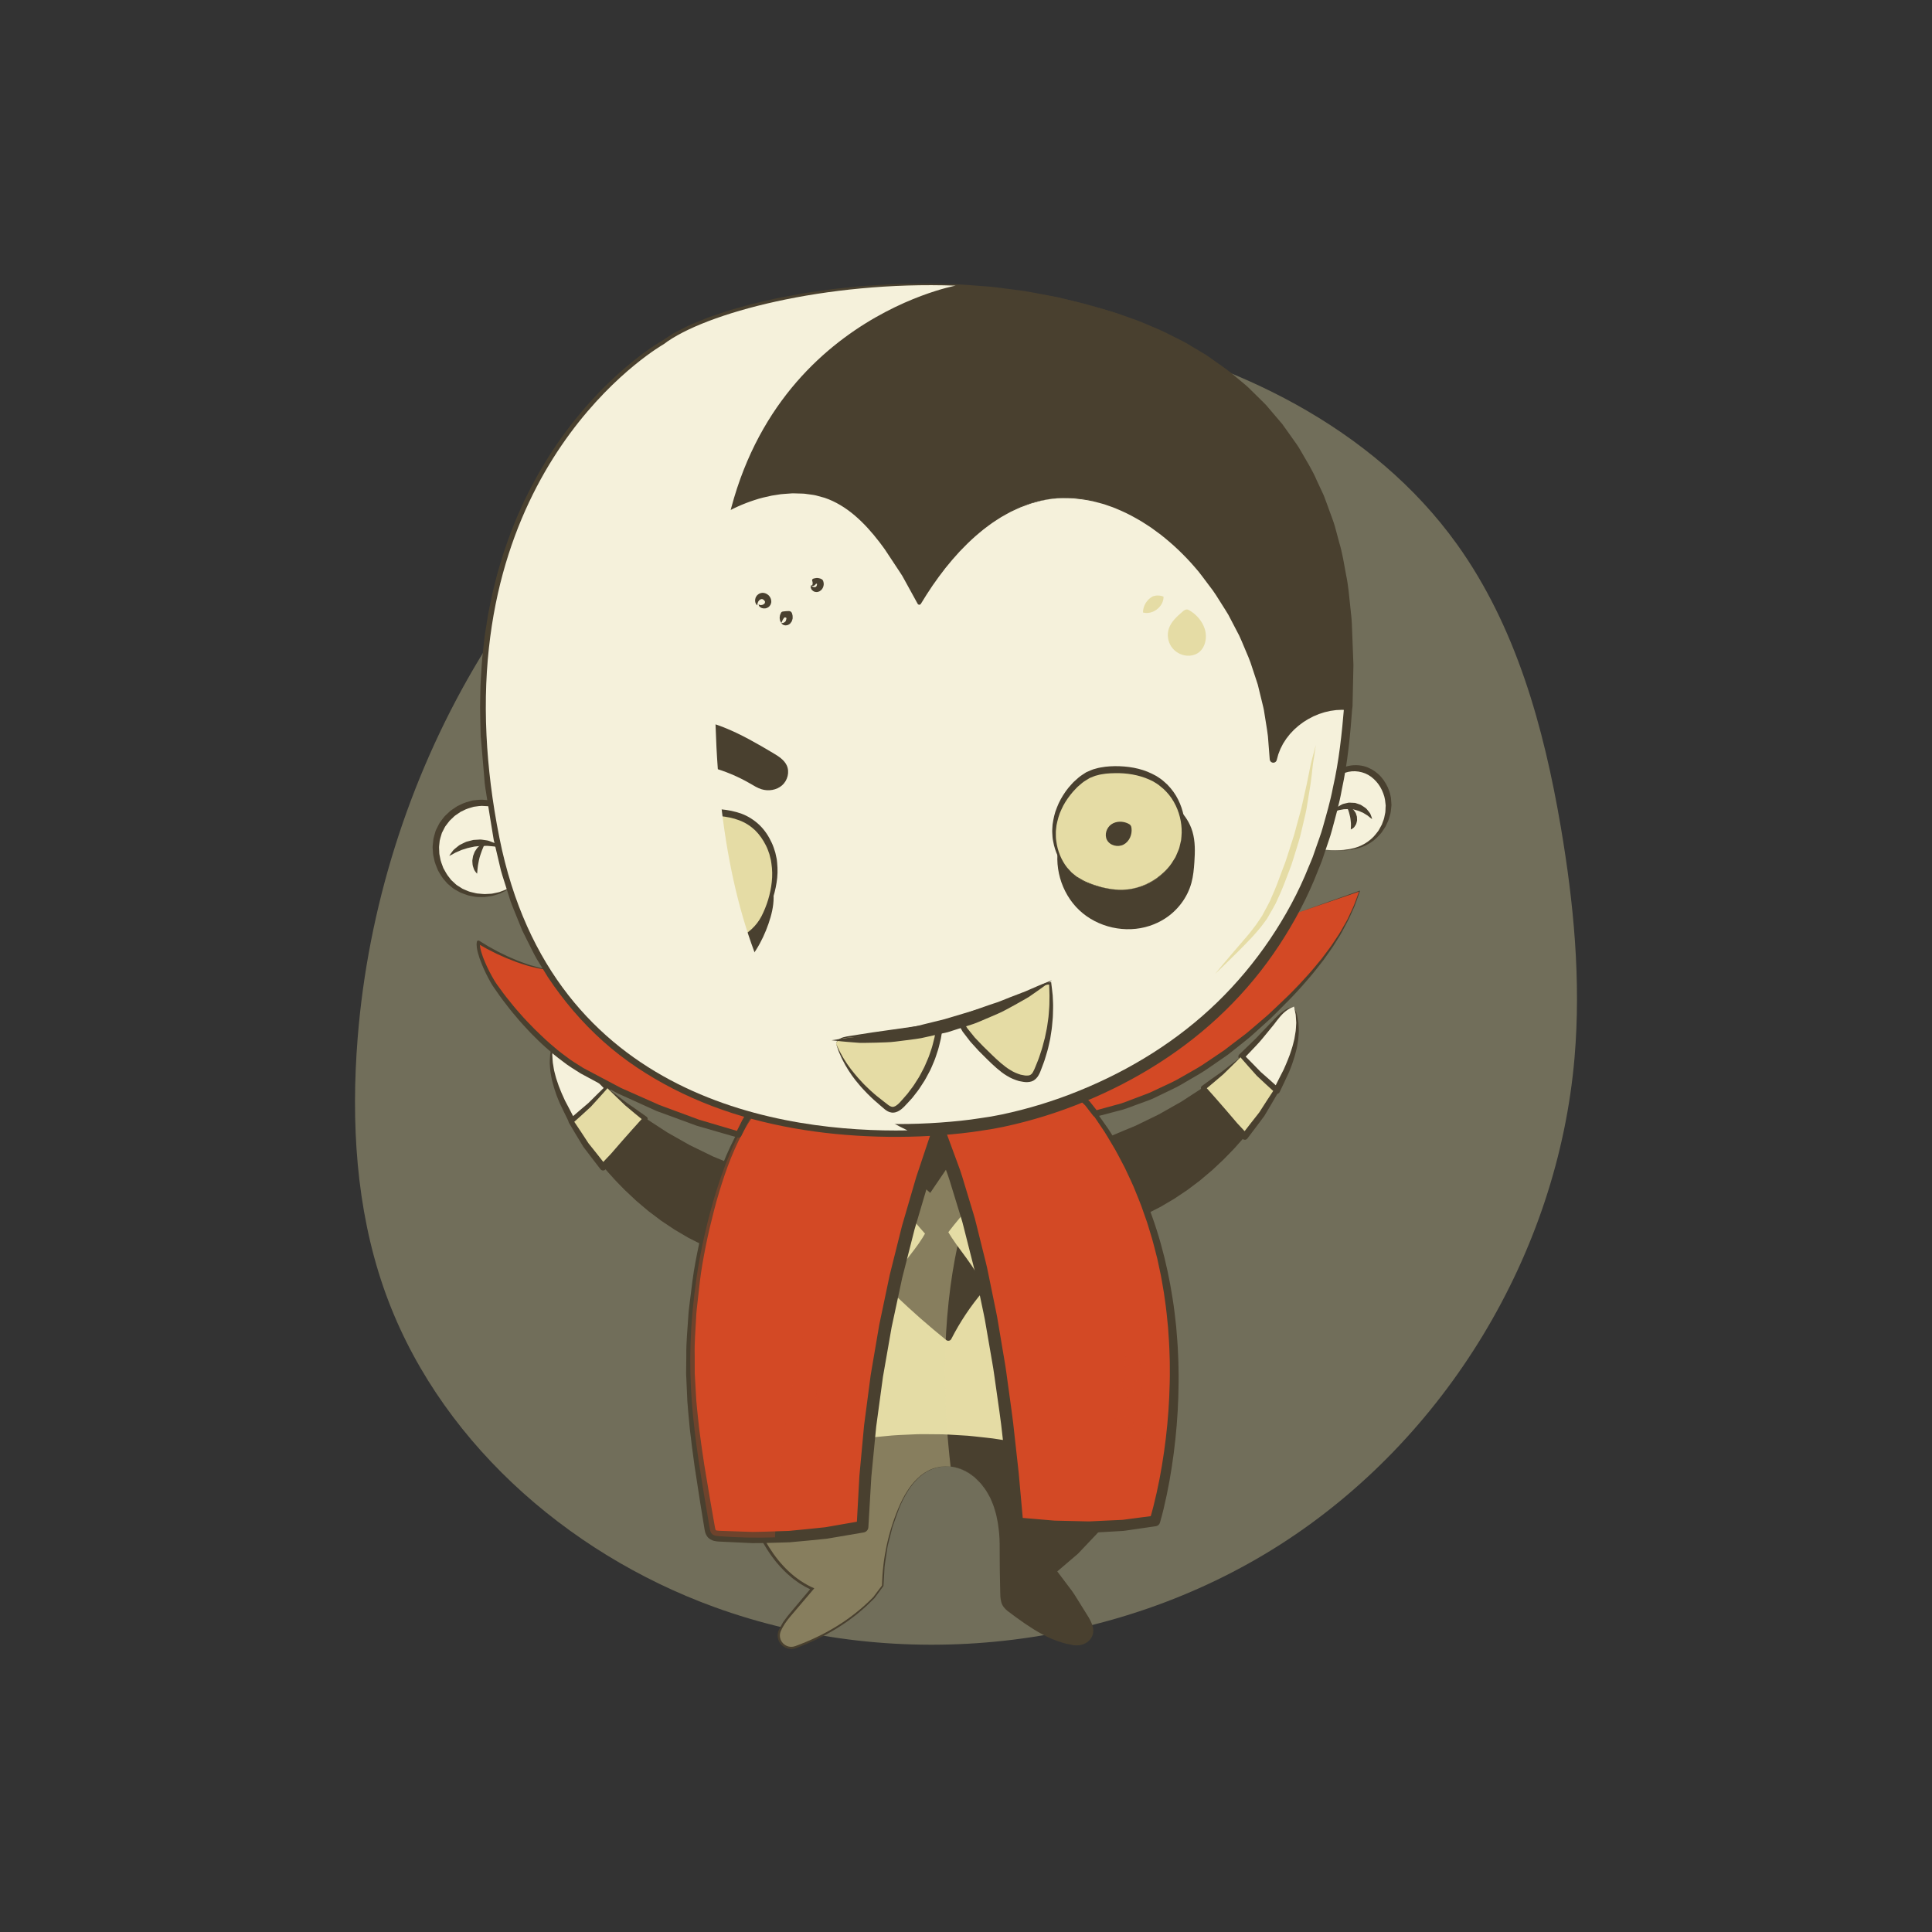 <?xml version="1.0" encoding="utf-8"?>
<!-- Generator: Adobe Illustrator 16.0.0, SVG Export Plug-In . SVG Version: 6.00 Build 0)  -->
<!DOCTYPE svg PUBLIC "-//W3C//DTD SVG 1.1//EN" "http://www.w3.org/Graphics/SVG/1.1/DTD/svg11.dtd">
<svg version="1.1" id="Layer_1" xmlns="http://www.w3.org/2000/svg" xmlns:xlink="http://www.w3.org/1999/xlink" x="0px" y="0px"
	 width="350px" height="350px" viewBox="0 0 350 350" enable-background="new 0 0 350 350" xml:space="preserve">
<rect x="0" y="0" width="350" height="350" fill="#333333" stroke="none"/>
<g>
	<path opacity="0.35" fill="#E5DCA5" d="M129.388,291.125c33.463,12.175,72.49,7.877,102.502-11.289
		c30.011-19.167,50.325-52.766,53.354-88.246c1.189-13.938-0.142-27.988-2.491-41.778c-3.08-18.083-8.112-36.3-18.801-51.208
		c-15.21-21.212-40.446-33.453-66.064-38.453c-9.193-1.794-18.626-2.767-27.939-1.762c-12.627,1.363-24.651,6.331-35.56,12.833
		c-40.452,24.115-65.856,69.879-69.596,116.825c-1.21,15.191-0.301,30.749,4.671,45.156
		C78.834,260.351,102.399,281.305,129.388,291.125z"/>
	<g>
		<g>
			<g>
				<g>
					<g>
						<g>
							<g>
								<path fill="#49402F" d="M223.686,203.875c-1.897-2.26-3.796-4.521-5.693-6.78c-5.068,3.716-10.582,6.823-16.409,9.177
									c1.565,4.557,3.537,8.975,5.883,13.184c6.942-3.09,13.136-7.804,18.049-13.598
									C224.866,205.234,224.265,204.564,223.686,203.875z"/>
								<path fill="#49402F" d="M223.686,203.875c-1.904-2.254-3.82-4.499-5.763-6.722l0.123,0.015l-3.82,2.776l-3.987,2.545
									l-4.145,2.296c-1.425,0.684-2.863,1.343-4.302,2.004l0.319-0.699c0.914,2.213,1.797,4.433,2.67,6.658
									c1.065,2.141,2.115,4.288,3.144,6.451l-0.673-0.225l2.57-1.16l2.507-1.302l2.434-1.445l2.352-1.581l2.263-1.713l2.164-1.844
									l2.045-1.979l1.917-2.104l0.001,0.021L223.686,203.875z M223.686,203.875l1.839,1.972c0.006,0.005,0.006,0.015,0.001,0.021
									l-1.884,2.138l-1.985,2.048l-2.081,1.955l-2.185,1.845l-2.287,1.724l-2.385,1.595l-2.476,1.458l-2.563,1.307
									c-0.243,0.124-0.54,0.029-0.667-0.212l-0.007-0.013c-1.127-2.145-2.233-4.304-3.324-6.472
									c-0.892-2.256-1.774-4.518-2.627-6.786c-0.103-0.273,0.029-0.576,0.295-0.689l0.024-0.011
									c1.435-0.607,2.869-1.218,4.317-1.804l4.216-2.051l4.087-2.313l3.944-2.563l0.006-0.004
									c0.038-0.024,0.089-0.016,0.117,0.019C219.915,199.334,221.795,201.609,223.686,203.875z"/>
							</g>
							<g>
								<path fill="#F5F1DB" d="M234.436,182.354c-1.633,0.336-2.813,1.76-3.902,3.063c-1.767,2.113-3.658,4.109-5.638,6.01
									c1.971,2.219,4.111,4.273,6.399,6.138c0.63-1.182,1.223-2.384,1.759-3.614C234.641,190.302,235.813,186.092,234.436,182.354
									z"/>
								<path fill="#49402F" d="M234.436,182.354c-0.253,0.11-0.535,0.17-0.763,0.326c-0.24,0.126-0.464,0.276-0.68,0.444
									c-0.224,0.152-0.41,0.357-0.613,0.534c-0.184,0.203-0.38,0.388-0.551,0.604c-0.356,0.412-0.681,0.858-1.016,1.299
									l-1.057,1.296c-0.714,0.853-1.38,1.731-2.162,2.535l-2.313,2.436l0.03-0.771c1.041,1.031,2.054,2.087,3.076,3.134
									c1.106,0.957,2.188,1.94,3.28,2.915l-0.894,0.181c0.576-1.184,1.182-2.353,1.779-3.529c0.245-0.587,0.551-1.219,0.772-1.816
									c0.245-0.602,0.469-1.213,0.654-1.84c0.221-0.619,0.344-1.257,0.513-1.89c0.065-0.319,0.104-0.643,0.157-0.965
									c0.057-0.322,0.114-0.646,0.119-0.971l0.059-0.981c-0.01-0.327-0.042-0.652-0.063-0.981l-0.034-0.495l-0.1-0.483
									L234.436,182.354z M234.436,182.354l0.346,0.942c0.136,0.313,0.209,0.641,0.26,0.975c0.059,0.332,0.131,0.665,0.179,1.001
									l0.057,1.017c0.032,0.341,0.017,0.68-0.011,1.019s-0.04,0.682-0.08,1.02c-0.123,0.665-0.187,1.352-0.379,2.002
									c-0.153,0.662-0.349,1.314-0.568,1.961c-0.2,0.668-0.458,1.245-0.705,1.896c-0.568,1.219-1.128,2.444-1.718,3.656
									c-0.138,0.285-0.481,0.403-0.766,0.265c-0.047-0.022-0.091-0.053-0.128-0.085c-1.123-0.984-2.258-1.96-3.365-2.965
									c-1.029-1.084-2.067-2.16-3.077-3.261c-0.201-0.219-0.189-0.557,0.022-0.763l0.009-0.008l2.367-2.288
									c0.815-0.735,1.53-1.6,2.316-2.379l1.147-1.192c0.382-0.405,0.763-0.815,1.179-1.199c0.197-0.199,0.428-0.372,0.639-0.558
									c0.234-0.161,0.448-0.348,0.701-0.481c0.239-0.15,0.494-0.277,0.767-0.366C233.886,182.439,234.167,182.425,234.436,182.354
									z"/>
							</g>
							<g>
								<path fill="#E5DCA5" d="M224.73,191.539c-2.138,1.98-4.389,3.833-6.738,5.556c1.897,2.26,3.796,4.521,5.693,6.78
									c0.579,0.689,1.181,1.359,1.829,1.982c2.176-2.567,4.095-5.349,5.72-8.294C228.908,195.734,226.732,193.718,224.73,191.539z
									"/>
								<path fill="#49402F" d="M224.73,191.539c-1.017,1.05-2.075,2.052-3.114,3.075c-1.106,0.954-2.229,1.9-3.363,2.836
									l0.077-0.64c1.287,1.434,2.552,2.886,3.813,4.341l1.876,2.195l0.116,0.138l0.102,0.108l0.247,0.264l0.492,0.528l0.98,1.06
									l-0.902,0.022c1.021-1.31,2.023-2.635,3.065-3.933c0.895-1.4,1.798-2.797,2.724-4.187l0.115,0.567
									c-1.109-0.999-2.201-2.016-3.281-3.033C226.688,193.764,225.683,192.671,224.73,191.539z M224.73,191.539
									c1.135,0.964,2.216,1.966,3.315,2.944c1.168,0.902,2.325,1.807,3.465,2.729l0.011,0.009c0.169,0.138,0.21,0.375,0.104,0.559
									c-0.844,1.47-1.709,2.933-2.583,4.392c-1.003,1.372-2.045,2.717-3.067,4.077c-0.19,0.254-0.551,0.305-0.805,0.114
									c-0.027-0.021-0.053-0.044-0.075-0.068l-0.022-0.024l-0.978-1.062l-0.487-0.533l-0.243-0.267l-0.142-0.158l-0.116-0.139
									l-1.838-2.227c-1.215-1.494-2.426-2.991-3.615-4.506l-0.01-0.013c-0.15-0.191-0.116-0.468,0.075-0.618l0.012-0.01
									c1.165-0.852,2.341-1.692,3.534-2.525C222.419,193.32,223.554,192.406,224.73,191.539z"/>
							</g>
						</g>
						<g>
							<g>
								<path fill="#49402F" d="M111.195,209.441c1.897-2.261,3.795-4.521,5.693-6.781c5.068,3.717,10.582,6.824,16.41,9.177
									c-1.566,4.558-3.538,8.976-5.884,13.185c-6.942-3.09-13.135-7.805-18.048-13.599
									C110.014,210.801,110.616,210.13,111.195,209.441z"/>
								<path fill="#49402F" d="M111.195,209.441c1.891-2.267,3.771-4.542,5.624-6.84c0.028-0.035,0.079-0.043,0.117-0.019
									l0.006,0.004l3.944,2.564l4.087,2.313l4.216,2.051c1.449,0.586,2.883,1.196,4.318,1.804l0.023,0.01
									c0.269,0.114,0.397,0.42,0.296,0.69c-0.853,2.269-1.736,4.53-2.628,6.786c-1.091,2.168-2.197,4.328-3.325,6.473
									l-0.007,0.013c-0.126,0.241-0.424,0.335-0.667,0.212l-2.563-1.307l-2.476-1.459l-2.384-1.595l-2.288-1.724l-2.185-1.845
									l-2.081-1.955l-1.985-2.048l-1.884-2.138c-0.005-0.006-0.004-0.015,0.001-0.021L111.195,209.441z M111.195,209.441
									l-1.818,1.992l0.001-0.021l1.918,2.104l2.044,1.978l2.163,1.844l2.263,1.713l2.352,1.582l2.433,1.445l2.507,1.301
									l2.57,1.161l-0.673,0.225c1.029-2.163,2.079-4.312,3.144-6.451c0.874-2.226,1.757-4.446,2.671-6.659l0.319,0.7
									c-1.438-0.662-2.877-1.321-4.302-2.004l-4.145-2.297l-3.987-2.545l-3.82-2.776l0.123-0.015
									C115.015,204.941,113.1,207.187,111.195,209.441z"/>
							</g>
							<g>
								<path fill="#F5F1DB" d="M100.455,188.201c1.659,0.329,2.858,1.728,3.965,3.006c1.796,2.073,3.718,4.033,5.73,5.898
									c-2.003,2.178-4.178,4.194-6.504,6.023c-0.64-1.159-1.242-2.339-1.787-3.547
									C100.247,196.002,99.054,191.869,100.455,188.201z"/>
								<path fill="#49402F" d="M100.455,188.201c0.27,0.069,0.551,0.08,0.811,0.197c0.273,0.085,0.532,0.205,0.773,0.353
									c0.257,0.127,0.471,0.312,0.711,0.467c0.215,0.181,0.446,0.352,0.649,0.545c0.421,0.377,0.813,0.779,1.199,1.179
									l1.168,1.172c0.8,0.765,1.529,1.617,2.357,2.337l2.406,2.247l0.008,0.007c0.221,0.207,0.233,0.554,0.026,0.775l-0.003,0.003
									c-1.028,1.082-2.087,2.139-3.134,3.206c-1.125,0.983-2.277,1.937-3.417,2.903c-0.24,0.204-0.601,0.174-0.805-0.066
									c-0.029-0.034-0.055-0.074-0.074-0.112c-0.598-1.186-1.163-2.387-1.739-3.579c-0.254-0.637-0.511-1.203-0.717-1.857
									c-0.223-0.636-0.424-1.276-0.582-1.927c-0.194-0.64-0.264-1.315-0.388-1.971c-0.044-0.332-0.056-0.67-0.085-1.003
									c-0.026-0.335-0.045-0.668-0.013-1.005l0.056-1.002c0.047-0.331,0.121-0.658,0.18-0.985
									c0.052-0.328,0.125-0.651,0.263-0.958L100.455,188.201z M100.455,188.201l-0.202,0.964l-0.102,0.475l-0.036,0.487
									c-0.021,0.323-0.055,0.645-0.064,0.965l0.058,0.966c0.004,0.321,0.064,0.639,0.121,0.955
									c0.055,0.316,0.092,0.635,0.16,0.947c0.171,0.622,0.297,1.249,0.521,1.855c0.188,0.615,0.417,1.214,0.664,1.803
									c0.112,0.296,0.247,0.593,0.386,0.893l0.398,0.886c0.603,1.15,1.218,2.291,1.801,3.448l-0.879-0.179
									c1.109-0.954,2.206-1.922,3.33-2.858c1.041-1.027,2.069-2.066,3.128-3.079l0.031,0.785l-2.355-2.394
									c-0.795-0.791-1.478-1.656-2.206-2.496l-1.079-1.278c-0.342-0.435-0.674-0.874-1.038-1.279
									c-0.175-0.211-0.374-0.395-0.561-0.594c-0.208-0.17-0.396-0.376-0.624-0.521c-0.218-0.167-0.445-0.311-0.687-0.434
									C100.992,188.366,100.709,188.31,100.455,188.201z"/>
							</g>
							<g>
								<path fill="#E5DCA5" d="M110.049,197.141c2.169,1.975,4.455,3.823,6.839,5.541c-1.926,2.255-3.853,4.51-5.779,6.764
									c-0.587,0.688-1.198,1.357-1.856,1.978c-2.209-2.561-4.156-5.335-5.806-8.273
									C105.808,201.324,108.016,199.313,110.049,197.141z"/>
								<path fill="#49402F" d="M110.049,197.141c1.193,0.863,2.345,1.775,3.516,2.664c1.209,0.83,2.402,1.667,3.583,2.516
									c0.199,0.144,0.245,0.421,0.102,0.62l-0.013,0.017l-0.011,0.014c-1.208,1.513-2.438,3.006-3.672,4.496l-1.867,2.223
									l-0.117,0.139l-0.145,0.157l-0.247,0.266l-0.494,0.532l-0.992,1.059l-0.021,0.021c-0.218,0.233-0.583,0.245-0.816,0.027
									c-0.023-0.021-0.045-0.047-0.064-0.071c-1.037-1.355-2.094-2.696-3.112-4.063c-0.889-1.457-1.769-2.918-2.626-4.386
									c-0.112-0.192-0.063-0.434,0.106-0.568l0.011-0.009c1.155-0.919,2.329-1.818,3.512-2.718
									C107.8,199.101,108.898,198.101,110.049,197.141z M110.049,197.141c-0.969,1.132-1.991,2.223-2.996,3.339
									c-1.097,1.016-2.205,2.03-3.331,3.026l0.117-0.577c0.94,1.387,1.856,2.781,2.766,4.178c1.056,1.294,2.072,2.614,3.108,3.919
									l-0.9-0.021l0.994-1.058l0.5-0.526l0.25-0.263l0.103-0.107l0.119-0.138l1.903-2.19c1.28-1.451,2.563-2.899,3.869-4.329
									l0.079,0.649c-1.152-0.933-2.291-1.877-3.414-2.829C112.158,199.19,111.083,198.189,110.049,197.141z"/>
							</g>
						</g>
					</g>
					<g>
						<g>
							<g>
								<g>
									<g>
										<path fill="#E5DCA5" d="M205.234,214.535c-0.46-1.137-1.62-1.805-2.71-2.367c-9.132-4.707-15.843-6.145-25.962-7.916
											l-8.042,11.857c-3.709-3.336-7.261-6.85-10.637-10.522c-0.645,1.016-2.086,1.048-3.289,0.991
											c-4.943-0.234-9.907-0.023-14.813,0.63c-0.705,0.094-1.435,0.206-2.029,0.597c-0.563,0.37-0.945,0.951-1.312,1.515
											c-1.702,2.616-3.414,5.251-4.605,8.136c-2.996,7.252,0.533,41.939,2.37,49.627c0.883-0.158,1.744-0.498,2.585-0.828
											c21.683-8.516,46.829-7.689,67.945,2.13c3.98-7.13,0.282-43.511,0.717-51.667
											C205.49,215.981,205.51,215.219,205.234,214.535z"/>
										<path fill="#49402F" d="M205.234,214.535c-0.246-0.602-0.708-1.085-1.222-1.467c-0.519-0.384-1.09-0.688-1.666-0.975
											l-1.741-0.842c-0.583-0.273-1.153-0.577-1.748-0.826c-1.193-0.486-2.357-1.045-3.573-1.473l-1.815-0.663
											c-0.601-0.236-1.226-0.399-1.838-0.598l-1.849-0.564l-1.87-0.486c-1.241-0.347-2.509-0.588-3.765-0.876
											c-1.259-0.273-2.529-0.497-3.793-0.748l-3.808-0.676l0.091-0.039l-7.967,11.908c-0.056,0.083-0.168,0.105-0.25,0.05
											l-0.021-0.017l-2.772-2.52l-2.712-2.585l-2.651-2.649l-2.588-2.712l0.446-0.04c-0.265,0.423-0.689,0.727-1.13,0.891
											c-0.443,0.164-0.898,0.23-1.341,0.255c-0.896,0.033-1.72-0.025-2.582-0.026c-0.852-0.008-1.708-0.048-2.557-0.03
											l-2.543,0.068c-0.847,0.005-1.695,0.094-2.542,0.147c-0.846,0.074-1.697,0.095-2.539,0.211l-2.53,0.296
											c-0.845,0.1-1.689,0.188-2.3,0.563c-0.61,0.363-1.022,1.093-1.488,1.813l-1.359,2.158
											c-0.887,1.446-1.725,2.915-2.428,4.439l-0.488,1.129c-0.14,0.405-0.282,0.813-0.355,1.191
											c-0.188,0.771-0.306,1.621-0.408,2.447c-0.188,1.67-0.261,3.365-0.298,5.06c-0.107,6.789,0.34,13.603,0.924,20.386
											c0.296,3.394,0.664,6.781,1.064,10.162c0.203,1.689,0.419,3.378,0.664,5.059c0.248,1.679,0.513,3.363,0.88,4.991
											l-0.662-0.434c1.347-0.264,2.766-0.931,4.187-1.427c1.429-0.52,2.883-1,4.334-1.445c1.457-0.439,2.925-0.838,4.4-1.207
											c1.479-0.355,2.964-0.68,4.458-0.967c2.988-0.564,6.009-0.946,9.038-1.186c3.029-0.236,6.069-0.316,9.104-0.24
											c1.517,0.035,3.034,0.107,4.546,0.229c1.513,0.11,3.023,0.263,4.526,0.461c1.505,0.186,3.004,0.42,4.495,0.691
											c1.492,0.265,2.977,0.575,4.452,0.922c2.95,0.69,5.864,1.535,8.724,2.53c1.43,0.5,2.845,1.039,4.247,1.607
											c1.398,0.579,2.783,1.188,4.157,1.822l-0.111,0.036c0.53-0.979,0.794-2.088,1.021-3.184
											c0.216-1.103,0.357-2.221,0.471-3.341c0.22-2.241,0.312-4.495,0.357-6.748c0.085-4.507-0.021-9.018-0.178-13.523
											c-0.159-4.507-0.385-9.011-0.598-13.516c-0.104-2.253-0.209-4.506-0.275-6.76c-0.032-1.127-0.057-2.255-0.044-3.382
											C205.386,216.771,205.651,215.61,205.234,214.535z M205.234,214.535c0.42,1.074,0.159,2.237,0.189,3.354
											c-0.009,1.127,0.019,2.254,0.055,3.381c0.074,2.254,0.186,4.506,0.297,6.758c0.228,4.505,0.467,9.008,0.641,13.516
											c0.172,4.506,0.292,9.018,0.222,13.529c-0.039,2.255-0.123,4.512-0.337,6.76c-0.109,1.124-0.248,2.246-0.462,3.357
											c-0.226,1.104-0.483,2.223-1.029,3.236c-0.021,0.04-0.071,0.055-0.111,0.036c-5.489-2.522-11.264-4.396-17.154-5.68
											c-1.474-0.319-2.954-0.604-4.442-0.843c-1.486-0.245-2.979-0.453-4.477-0.613c-1.497-0.172-2.999-0.298-4.501-0.383
											c-1.502-0.095-3.008-0.142-4.513-0.152c-3.01-0.024-6.02,0.104-9.014,0.388c-1.497,0.142-2.989,0.325-4.477,0.541
											c-1.487,0.22-2.966,0.485-4.442,0.766c-1.474,0.292-2.939,0.622-4.397,0.983c-1.455,0.374-2.901,0.776-4.336,1.219
											c-1.436,0.451-2.849,0.929-4.258,1.451l-2.114,0.81c-0.714,0.275-1.46,0.545-2.267,0.701
											c-0.301,0.058-0.593-0.138-0.662-0.434c-0.392-1.7-0.665-3.389-0.926-5.085c-0.256-1.693-0.482-3.39-0.695-5.087
											c-0.417-3.396-0.745-6.8-1.032-10.207c-0.55-6.815-0.964-13.647-0.82-20.511c0.047-1.717,0.129-3.435,0.332-5.155
											c0.114-0.866,0.226-1.71,0.457-2.595c0.103-0.458,0.249-0.854,0.393-1.254l0.542-1.214
											c0.748-1.566,1.625-3.055,2.542-4.505l1.397-2.154c0.47-0.683,0.911-1.525,1.79-2.057
											c0.878-0.502,1.799-0.546,2.632-0.643l2.558-0.265c0.851-0.106,1.71-0.116,2.565-0.178
											c0.856-0.043,1.709-0.121,2.569-0.114l2.575-0.034c0.857-0.006,1.707,0.045,2.561,0.064
											c0.845,0.013,1.726,0.081,2.536,0.062c0.804-0.029,1.636-0.228,2.025-0.85c0.082-0.132,0.256-0.172,0.387-0.089
											c0.021,0.013,0.043,0.032,0.059,0.049l2.542,2.737l2.607,2.677l2.67,2.614l2.731,2.551l-0.271,0.033l8.117-11.807
											c0.021-0.03,0.057-0.045,0.091-0.039l3.806,0.699c1.264,0.259,2.533,0.489,3.792,0.771
											c1.256,0.295,2.522,0.545,3.765,0.898l1.87,0.498l1.848,0.577c0.612,0.201,1.236,0.368,1.836,0.608l1.814,0.674
											c1.215,0.437,2.378,1.002,3.568,1.496c0.594,0.252,1.161,0.56,1.744,0.837l1.735,0.852
											c0.576,0.29,1.146,0.599,1.663,0.986C204.532,213.445,204.991,213.933,205.234,214.535z"/>
									</g>
									
										<path fill="#49402F" stroke="#49402F" stroke-width="1.215" stroke-linecap="round" stroke-linejoin="round" stroke-miterlimit="10" d="
										M162.665,234.261c-0.258-0.247-0.527-0.516-0.61-0.863c-0.105-0.44,0.112-0.887,0.323-1.288
										c1.732-3.291,4.2-5.42,5.931-8.711c2.239,0.443,1.257,0.076,2.759-0.229c2.143,3.793,5.039,6.326,6.529,10.418
										c-2.261,2.663-4.211,5.589-5.799,8.699C168.639,239.745,165.591,237.066,162.665,234.261z"/>
									
										<path fill="#49402F" stroke="#49402F" stroke-width="1.215" stroke-linecap="round" stroke-linejoin="round" stroke-miterlimit="10" d="
										M175.144,218.213c-1.168-4.011-2.805-7.885-4.866-11.518c-2.171,3.985-3.759,8.256-5.339,12.511
										c1.052,1.779,3.451,4.188,4.754,5.792c0.312,0.385-0.485,0.094,0,0C171.41,222.658,173.229,220.394,175.144,218.213z"/>
								</g>
								<g>
									<path fill="#49402F" d="M172.209,265.679c1.573,0.159,3.063,0.839,4.285,1.842c3.447,2.83,4.521,7.214,4.767,11.447
										c0.195,3.368-0.076,6.755,0.22,10.115c0.05,0.562,0.12,1.139,0.399,1.628c0.292,0.51,0.78,0.871,1.255,1.218
										c3.463,2.529,7.065,5.124,11.365,5.745c1.002,0.145,2.07-0.141,2.703-0.93c0.897-1.12,0.305-2.4-0.301-3.469
										c-1.735-3.061-3.748-5.965-6.006-8.664c5.658-4.393,10.348-9.975,13.838-16.228c-21.116-9.819-46.262-10.646-67.945-2.13
										c-0.841,0.33-1.702,0.67-2.585,0.828c0.194,0.811,0.397,1.618,0.618,2.417c2.037,7.392,5.662,15.187,12.695,18.242
										c-1.459,1.716-2.919,3.433-4.378,5.149c-0.644,0.756-1.294,1.675-1.689,2.613c-0.699,1.661,0.938,3.32,2.631,2.702
										c5.059-1.844,9.99-4.645,14.125-8.882l1.583-2.106c0.093-4.802,1.108-9.585,2.974-14.011
										C164.428,269.254,167.271,265.18,172.209,265.679"/>
									<path fill="#49402F" d="M172.209,265.679c1.27,0.141,2.493,0.6,3.571,1.286c0.261,0.188,0.527,0.359,0.785,0.56
										l0.698,0.653c0.494,0.406,0.856,0.947,1.266,1.442c0.397,0.507,0.679,1.088,1.018,1.634
										c0.244,0.592,0.556,1.16,0.745,1.773c0.196,0.611,0.416,1.217,0.537,1.848c0.16,0.623,0.273,1.254,0.359,1.89
										c0.204,1.264,0.27,2.557,0.282,3.828l0.098,3.821l0.148,3.811c0.019,0.627,0.039,1.288,0.206,1.839
										c0.032,0.145,0.095,0.271,0.155,0.396l0.044,0.096c-0.014-0.014,0.036,0.052,0.052,0.074l0.14,0.193
										c0.186,0.229,0.384,0.393,0.634,0.592c1.013,0.741,2.063,1.488,3.107,2.194c1.059,0.692,2.124,1.377,3.25,1.935
										c1.108,0.597,2.285,1.034,3.479,1.384c0.59,0.167,1.233,0.262,1.804,0.378c0.344,0.032,0.572,0.037,0.862-0.014
										c0.278-0.04,0.545-0.128,0.786-0.255c0.244-0.124,0.451-0.299,0.625-0.498c0.038-0.03,0.156-0.241,0.229-0.354
										c0.093-0.14,0.07-0.227,0.123-0.337c0.125-0.479-0.014-1.054-0.262-1.59c-0.123-0.263-0.276-0.557-0.416-0.794
										l-0.514-0.807l-1.026-1.614c-0.683-1.076-1.345-2.173-2.151-3.139l-2.308-2.993c-0.158-0.205-0.128-0.496,0.063-0.664
										l0.009-0.007l4-3.499l3.626-3.884l3.228-4.222l2.803-4.515l0.242,0.749l-4.14-1.775c-1.41-0.515-2.81-1.061-4.229-1.55
										c-1.437-0.438-2.858-0.923-4.306-1.323c-1.457-0.36-2.899-0.784-4.368-1.095c-1.474-0.283-2.934-0.646-4.419-0.866
										c-1.486-0.207-2.961-0.508-4.457-0.638c-1.495-0.133-2.982-0.363-4.484-0.408c-1.5-0.067-2.996-0.206-4.499-0.18
										c-1.5,0.001-3.002-0.048-4.501,0.044c-1.5,0.061-3.001,0.1-4.494,0.266c-1.496,0.127-2.991,0.258-4.474,0.496l-2.229,0.314
										c-0.741,0.119-1.475,0.277-2.213,0.415l-2.211,0.426l-2.187,0.535l-2.185,0.544l-2.155,0.651
										c-0.716,0.224-1.442,0.42-2.151,0.665l-2.118,0.763l-2.132,0.773c-0.679,0.284-1.468,0.492-2.256,0.69l0.435-0.664
										c0.268,1.018,0.498,2.049,0.796,3.057c0.289,1.028,0.604,2.007,0.954,3.003c0.345,0.991,0.733,1.966,1.149,2.926
										c0.419,0.959,0.887,1.894,1.384,2.812c0.519,0.904,1.063,1.792,1.676,2.631c0.317,0.41,0.609,0.843,0.958,1.225
										c0.334,0.396,0.669,0.791,1.041,1.15c0.352,0.38,0.732,0.728,1.126,1.061c0.376,0.355,0.803,0.645,1.214,0.955
										c0.405,0.319,0.867,0.552,1.298,0.834c0.446,0.255,0.917,0.464,1.375,0.7l0.031,0.016c0.23,0.119,0.321,0.402,0.202,0.634
										c-0.017,0.032-0.039,0.063-0.062,0.091l-2.565,2.983l-1.283,1.492c-0.204,0.242-0.449,0.514-0.62,0.73l-0.598,0.781
										c-0.22,0.257-0.374,0.525-0.511,0.795l-0.446,0.803c-0.029,0.071-0.131,0.322-0.125,0.398
										c-0.026,0.105-0.025,0.238-0.029,0.368c0.019,0.258,0.101,0.511,0.237,0.735c0.269,0.457,0.777,0.761,1.301,0.8
										c0.268,0.03,0.522-0.037,0.793-0.129l0.918-0.353c0.62-0.227,1.219-0.478,1.807-0.744c0.596-0.252,1.185-0.523,1.762-0.824
										c0.584-0.286,1.165-0.578,1.723-0.911c0.565-0.321,1.136-0.632,1.674-0.998c0.542-0.358,1.105-0.687,1.618-1.085
										c0.517-0.394,1.064-0.748,1.556-1.174c0.495-0.421,1.008-0.821,1.488-1.259l1.417-1.34l-0.024,0.028l1.604-2.091
										l-0.054,0.157l0.265-3.441c0.066-0.571,0.188-1.135,0.278-1.702l0.294-1.698c0.087-0.568,0.284-1.112,0.421-1.67
										l0.453-1.661c0.127-0.562,0.369-1.086,0.562-1.626l0.607-1.609c0.389-1.08,0.911-2.107,1.488-3.102
										c0.293-0.494,0.606-0.978,0.957-1.434c0.342-0.462,0.717-0.901,1.129-1.302c0.403-0.409,0.853-0.773,1.328-1.096
										c0.476-0.324,0.993-0.581,1.525-0.795c0.271-0.094,0.548-0.171,0.822-0.254l0.847-0.146l0.857-0.046L172.209,265.679
										l-0.856-0.03l-0.854,0.062l-0.839,0.162c-0.271,0.089-0.543,0.17-0.81,0.268c-0.523,0.223-1.029,0.486-1.492,0.815
										c-0.463,0.328-0.899,0.695-1.29,1.107c-0.399,0.403-0.761,0.845-1.09,1.307c-0.337,0.457-0.637,0.941-0.917,1.436
										c-0.55,0.99-1.049,2.021-1.413,3.1l-0.571,1.609c-0.181,0.539-0.41,1.063-0.525,1.623l-0.416,1.654
										c-0.125,0.555-0.31,1.096-0.385,1.66l-0.258,1.686c-0.079,0.563-0.188,1.121-0.242,1.687l-0.194,3.399l0,0.009
										c-0.003,0.056-0.023,0.106-0.054,0.148l-1.563,2.122c-0.006,0.009-0.017,0.021-0.024,0.028l-1.422,1.386
										c-0.484,0.451-1.002,0.865-1.501,1.299c-0.497,0.439-1.05,0.807-1.572,1.213c-0.519,0.412-1.088,0.753-1.636,1.125
										c-0.544,0.378-1.122,0.701-1.694,1.035c-0.566,0.346-1.153,0.649-1.745,0.947c-0.583,0.313-1.182,0.597-1.792,0.862
										c-0.604,0.282-1.212,0.544-1.823,0.774l-0.915,0.362c-0.342,0.127-0.74,0.23-1.131,0.191
										c-0.784-0.049-1.529-0.488-1.939-1.16c-0.208-0.332-0.339-0.717-0.37-1.114c-0.001-0.198-0.005-0.395,0.044-0.61
										c0.044-0.251,0.079-0.306,0.165-0.537l0.498-0.924c0.162-0.316,0.336-0.615,0.542-0.861l0.59-0.787
										c0.232-0.301,0.428-0.516,0.644-0.778l1.266-1.506l2.533-3.013l0.172,0.74c-0.489-0.243-0.992-0.463-1.47-0.728
										c-0.461-0.293-0.955-0.538-1.389-0.871c-0.44-0.323-0.896-0.628-1.298-0.997c-0.421-0.349-0.827-0.712-1.202-1.107
										c-0.396-0.375-0.752-0.787-1.104-1.201c-0.368-0.402-0.675-0.851-1.007-1.279c-0.643-0.874-1.212-1.794-1.752-2.729
										c-0.518-0.947-1.004-1.91-1.438-2.895c-0.432-0.985-0.833-1.983-1.189-2.995c-0.358-1.004-0.696-2.047-0.984-3.061
										c-0.309-1.027-0.545-2.068-0.821-3.103c-0.076-0.282,0.092-0.573,0.375-0.648l0.06-0.016
										c0.675-0.182,1.353-0.348,2.07-0.649l2.127-0.78l2.144-0.781c0.718-0.251,1.452-0.453,2.178-0.683l2.182-0.667l2.212-0.56
										l2.215-0.551l2.239-0.44c0.747-0.142,1.491-0.305,2.241-0.429l2.259-0.326c1.502-0.247,3.018-0.386,4.533-0.521
										c1.513-0.173,3.034-0.218,4.554-0.285c1.52-0.102,3.042-0.049,4.563-0.042c1.522-0.021,3.04,0.124,4.559,0.198
										c1.521,0.052,3.028,0.289,4.542,0.43c1.516,0.138,3.009,0.447,4.515,0.663c1.504,0.229,2.981,0.601,4.474,0.895
										c1.487,0.319,2.947,0.754,4.422,1.125c1.464,0.41,2.903,0.906,4.356,1.355c1.436,0.501,2.853,1.059,4.278,1.586
										l4.188,1.813l0.011,0.005c0.261,0.113,0.38,0.416,0.268,0.676c-0.01,0.023-0.023,0.048-0.036,0.068l-2.873,4.592
										l-3.306,4.291l-3.725,3.933l-4.116,3.521l0.072-0.671l2.329,3.091c0.818,1.008,1.463,2.104,2.134,3.188l1.009,1.625
										l0.504,0.813c0.182,0.313,0.318,0.588,0.463,0.903c0.269,0.613,0.483,1.349,0.283,2.122
										c-0.065,0.184-0.133,0.425-0.221,0.55c-0.104,0.151-0.129,0.231-0.301,0.44c-0.244,0.279-0.539,0.515-0.866,0.678
										c-0.628,0.341-1.429,0.409-2.068,0.331c-0.677-0.137-1.299-0.24-1.933-0.423c-1.247-0.379-2.467-0.852-3.599-1.476
										c-1.154-0.588-2.231-1.297-3.297-2.011c-1.059-0.737-2.082-1.473-3.113-2.257c-0.528-0.403-1.035-0.981-1.195-1.668
										c-0.185-0.681-0.179-1.31-0.189-1.953l-0.075-3.836l-0.022-3.826c0.012-1.278-0.027-2.538-0.205-3.798
										c-0.072-0.63-0.172-1.255-0.318-1.872c-0.107-0.626-0.312-1.226-0.493-1.832c-0.176-0.609-0.472-1.173-0.701-1.764
										c-0.322-0.541-0.592-1.124-0.971-1.628c-0.393-0.493-0.733-1.031-1.223-1.45l-0.686-0.667
										c-0.241-0.194-0.508-0.376-0.761-0.564C174.684,266.326,173.479,265.846,172.209,265.679z"/>
								</g>
							</g>
							<path opacity="0.4" fill="#E5DCA5" d="M172.209,265.679c-4.938-0.499-7.781,3.575-9.448,7.528
								c-1.866,4.426-2.881,9.209-2.974,14.011l-1.583,2.106c-4.134,4.237-9.066,7.038-14.125,8.882
								c-1.693,0.618-3.331-1.041-2.631-2.702c0.395-0.938,1.046-1.857,1.689-2.613c1.459-1.717,2.919-3.434,4.378-5.149
								c-7.033-3.056-10.658-10.851-12.695-18.242c-0.22-0.799-0.424-1.606-0.618-2.417c-1.837-7.688-5.365-42.375-2.37-49.627
								c1.191-2.885,2.903-5.52,4.605-8.136c0.367-0.563,0.75-1.145,1.312-1.515c0.595-0.391,1.324-0.503,2.029-0.597
								c4.906-0.653,9.87-0.864,14.813-0.63c1.202,0.057,2.644,0.024,3.289-0.991c3.376,3.673,6.928,7.187,10.637,10.522
								l8.043-11.857c1.695,0.297,3.295,0.584,4.826,0.879C181.39,205.131,167.363,223.721,172.209,265.679z"/>
						</g>
						<g>
							<g>
								<path fill="#D34925" d="M167.856,204.506c-9.119,0.516-19.751-0.191-30.792-3.633c-5.777,6.217-9.63,21.971-10.866,30.516
									c-2.503,17.313-0.558,28.193,2.368,45.434c0.063,0.373,0.139,0.771,0.393,1.043c0.31,0.333,0.797,0.391,1.242,0.424
									c8.705,0.667,17.496,0.089,26.05-1.713c0.911-24.441,5.584-48.729,13.789-71.656c8.307,20.311,12.208,46.216,14.263,71.04
									c8.912,0.999,17.45,0.981,24.913-0.423c0,0,13.783-43.868-13.289-76.919C195.927,198.618,184.377,203.571,167.856,204.506"
									/>
								<path fill="#49402F" d="M167.856,204.506l-1.946,0.102c-0.649,0.026-1.296,0.083-1.946,0.086
									c-1.299,0.006-2.601,0.064-3.9,0.027c-1.299-0.05-2.603-0.032-3.899-0.138c-1.296-0.105-2.601-0.14-3.892-0.314
									c-1.291-0.169-2.592-0.265-3.875-0.494c-1.282-0.228-2.577-0.394-3.851-0.671l-1.911-0.415
									c-0.635-0.146-1.279-0.257-1.907-0.434l-3.776-1.026l0.383-0.103c-1.459,1.618-2.563,3.555-3.531,5.531
									c-0.957,1.989-1.795,4.042-2.505,6.143c-0.712,2.099-1.366,4.221-1.917,6.371c-0.554,2.149-1.078,4.308-1.511,6.484
									c-0.433,2.171-0.833,4.371-1.09,6.545l-0.373,3.326c-0.12,1.109-0.273,2.221-0.307,3.321
									c-0.101,2.208-0.314,4.404-0.25,6.623l0.006,3.321l0.189,3.316c0.077,2.213,0.394,4.414,0.604,6.62
									c0.274,2.202,0.6,4.4,0.929,6.599l1.104,6.591l0.577,3.296l0.289,1.627c0.049,0.223,0.1,0.356,0.119,0.353l0,0.006v0.004
									c0.021,0.022-0.212-0.192-0.103-0.093l0.083,0.063l0.167,0.127c0.008-0.019,0-0.038-0.008-0.045
									c-0.013-0.008-0.029-0.002,0.034,0.005c0.309,0.072,0.922,0.064,1.478,0.09l1.673,0.059l3.346,0.115
									c2.209-0.023,4.392-0.132,6.588-0.19c2.194-0.187,4.39-0.444,6.584-0.661l6.521-1.137l-0.844,1.001l0.5-9.184l0.851-9.159
									l1.199-9.12l1.546-9.068l1.89-9.004l2.233-8.927l2.574-8.835l2.918-8.728l0.006-0.017c0.209-0.627,0.888-0.965,1.514-0.756
									c0.356,0.119,0.622,0.396,0.744,0.722l1.585,4.305c0.511,1.44,1.096,2.858,1.544,4.317l1.325,4.383
									c0.418,1.467,0.936,2.908,1.271,4.396l1.104,4.438c0.351,1.482,0.776,2.949,1.052,4.447l0.915,4.474
									c0.288,1.494,0.647,2.977,0.874,4.481l0.755,4.5c0.239,1.501,0.532,2.996,0.728,4.503l0.62,4.518
									c0.199,1.507,0.429,3.01,0.604,4.52l1.004,9.058l0.817,9.073l-0.937-0.964l6.17,0.529c0.514,0.059,1.029,0.037,1.544,0.06
									l1.546,0.036l3.09,0.073c0.516,0.028,1.028-0.017,1.542-0.038l1.54-0.076l3.081-0.139c0.517-0.001,1.019-0.112,1.528-0.166
									l1.524-0.201l3.051-0.399l-0.744,0.66c0.475-1.55,0.878-3.196,1.241-4.818c0.365-1.63,0.682-3.273,0.956-4.924
									c0.553-3.301,0.949-6.63,1.183-9.972c0.114-1.67,0.198-3.344,0.227-5.018c0.029-0.838,0.025-1.675,0.02-2.513
									c0.002-0.837-0.006-1.675-0.043-2.511c-0.037-1.676-0.157-3.346-0.276-5.017c-0.158-1.667-0.322-3.334-0.568-4.99
									c-0.1-0.832-0.241-1.657-0.389-2.481c-0.15-0.823-0.265-1.654-0.455-2.47l-0.524-2.457l-0.623-2.433
									c-0.194-0.815-0.45-1.612-0.693-2.414c-0.253-0.798-0.463-1.61-0.76-2.394l-0.833-2.37c-0.289-0.786-0.621-1.556-0.93-2.334
									c-0.593-1.569-1.367-3.059-2.059-4.586c-0.799-1.472-1.517-2.992-2.413-4.411c-0.434-0.718-0.85-1.447-1.3-2.155
									l-1.405-2.088c-0.454-0.707-0.957-1.379-1.47-2.044l-1.521-2.009l0.408,0.1c-0.568,0.232-1.136,0.426-1.704,0.634
									c-0.565,0.213-1.145,0.38-1.716,0.572c-1.141,0.391-2.306,0.696-3.462,1.028c-1.152,0.352-2.333,0.592-3.5,0.882
									l-1.756,0.413l-1.772,0.336c-1.183,0.211-2.357,0.474-3.549,0.629l-3.574,0.473c-0.596,0.074-1.188,0.175-1.789,0.203
									l-1.796,0.133L167.856,204.506l3.581-0.364l1.789-0.183c0.598-0.045,1.188-0.162,1.78-0.252l3.549-0.572
									c1.184-0.185,2.346-0.488,3.52-0.72l1.757-0.371l1.739-0.448c1.155-0.312,2.323-0.575,3.461-0.948
									c1.143-0.354,2.293-0.682,3.415-1.093c0.562-0.202,1.134-0.38,1.687-0.602c0.555-0.217,1.118-0.423,1.656-0.656
									c0.145-0.064,0.313-0.017,0.408,0.1l1.578,1.997c0.532,0.661,1.055,1.331,1.529,2.035l1.466,2.083
									c0.471,0.707,0.906,1.437,1.361,2.153c0.938,1.42,1.697,2.943,2.539,4.421c0.733,1.532,1.551,3.03,2.187,4.608
									c2.743,6.231,4.535,12.862,5.575,19.584c0.272,1.681,0.46,3.372,0.643,5.064c0.143,1.695,0.286,3.392,0.346,5.093
									c0.049,0.85,0.067,1.7,0.076,2.551c0.017,0.851,0.032,1.701,0.013,2.552c-0.007,1.702-0.07,3.403-0.165,5.102
									c-0.193,3.398-0.554,6.787-1.073,10.153c-0.258,1.684-0.559,3.36-0.91,5.03c-0.354,1.676-0.73,3.318-1.223,5.004
									l-0.006,0.019c-0.103,0.351-0.399,0.592-0.738,0.642l-3.141,0.455l-1.571,0.227c-0.525,0.062-1.047,0.183-1.574,0.191
									l-3.16,0.181l-1.581,0.084c-0.527,0.024-1.055,0.072-1.581,0.046l-3.158-0.061l-1.579-0.03
									c-0.525-0.021-1.055,0.002-1.577-0.055l-6.287-0.514c-0.501-0.04-0.888-0.437-0.933-0.921l-0.004-0.044l-0.853-9.029
									l-1.037-9.007c-0.18-1.499-0.414-2.991-0.619-4.487l-0.635-4.485c-0.2-1.497-0.497-2.978-0.74-4.467l-0.769-4.461
									c-0.23-1.493-0.593-2.957-0.885-4.437l-0.925-4.428c-0.278-1.483-0.706-2.929-1.059-4.393l-1.108-4.38
									c-0.337-1.47-0.854-2.885-1.271-4.329l-1.323-4.313c-0.447-1.436-1.028-2.821-1.535-4.234l-1.572-4.219l2.264-0.051
									l-2.915,8.631l-2.585,8.736l-2.248,8.83l-1.91,8.91l-1.569,8.978l-1.226,9.031l-0.881,9.071l-0.534,9.1l-0.004,0.064
									c-0.028,0.479-0.386,0.86-0.84,0.938l-6.676,1.136c-2.248,0.215-4.489,0.468-6.741,0.648
									c-2.265,0.049-4.545,0.166-6.797,0.151l-3.344-0.157l-1.672-0.079l-0.836-0.04l-0.209-0.01l-0.271-0.024
									c-0.151-0.01-0.348-0.048-0.539-0.09c-0.168-0.023-0.539-0.186-0.76-0.32l-0.165-0.129l-0.083-0.064
									c0.095,0.089-0.152-0.137-0.139-0.13l-0.031-0.039l-0.06-0.079c-0.347-0.436-0.416-0.874-0.489-1.188l-0.275-1.673
									l-0.537-3.307l-1.023-6.631c-0.304-2.22-0.604-4.442-0.853-6.673c-0.185-2.239-0.476-4.468-0.527-6.721l-0.149-3.37
									l0.037-3.375c-0.035-2.249,0.208-4.501,0.343-6.75c0.052-1.132,0.217-2.231,0.352-3.34l0.415-3.322
									c0.296-2.256,0.726-4.446,1.192-6.646c0.948-4.388,2.163-8.718,3.706-12.939c0.763-2.113,1.658-4.184,2.678-6.195
									c1.033-2,2.201-3.966,3.775-5.641c0.1-0.106,0.252-0.141,0.383-0.103l3.722,1.096c0.619,0.188,1.255,0.311,1.882,0.47
									l1.888,0.45c1.259,0.302,2.541,0.494,3.811,0.746c1.271,0.255,2.562,0.377,3.843,0.572c1.282,0.197,2.578,0.263,3.867,0.407
									c1.29,0.141,2.587,0.159,3.882,0.245c1.295,0.072,2.593,0.051,3.891,0.081c0.649,0.015,1.298-0.023,1.948-0.032
									L167.856,204.506z"/>
							</g>
							<g opacity="0.27">
								<path fill="#D34925" d="M136.238,200.904c-9.266-3.16-18.064-7.688-26.023-13.387c-1.358-0.973-2.705-1.992-3.774-3.275
									c-2.134-2.561-3.021-5.996-5.221-8.5c-4.256,0.184-10.425-2.479-14.552-5.059c-0.339,1.744,1.971,6.308,2.967,7.778
									c3.805,5.617,9.843,12.062,15.713,15.466c8.886,5.153,18.487,9.074,28.441,11.614
									C134.519,203.951,135.336,202.403,136.238,200.904z"/>
								<path fill="#D34925" d="M140.401,278.503c-3.4,0.117-6.807,0.046-10.2-0.214c-0.445-0.033-0.932-0.091-1.242-0.424
									c-0.254-0.272-0.33-0.67-0.393-1.043c-2.926-17.24-4.872-28.121-2.368-45.434c1.235-8.545,5.088-24.299,10.866-30.516
									c9.672,3.015,19.032,3.932,27.334,3.766C164.398,204.639,142.933,222.029,140.401,278.503z"/>
							</g>
						</g>
					</g>
				</g>
				<g>
					<g>
						<path fill="#D34925" d="M101.219,175.742c-4.256,0.184-10.425-2.479-14.552-5.059c-0.339,1.744,1.971,6.308,2.967,7.778
							c3.805,5.617,9.843,12.062,15.713,15.466c8.886,5.153,18.487,9.074,28.441,11.614c0.73-1.59,1.548-3.138,2.45-4.637
							c-9.266-3.16-18.064-7.688-26.023-13.387c-1.358-0.973-2.705-1.992-3.774-3.275
							C104.306,181.682,103.419,178.246,101.219,175.742z"/>
						<path fill="#49402F" d="M101.219,175.742l-0.975-0.012c-0.324-0.015-0.651,0.019-0.972-0.045
							c-0.641-0.104-1.302-0.143-1.934-0.302c-0.631-0.161-1.277-0.278-1.896-0.481c-0.619-0.205-1.249-0.38-1.86-0.609
							c-0.607-0.238-1.22-0.463-1.824-0.711l-1.788-0.799l-1.749-0.885l-1.708-0.967l0.441-0.192
							c-0.064,0.535,0.075,1.162,0.242,1.752c0.172,0.597,0.4,1.186,0.646,1.766c0.493,1.161,1.075,2.295,1.718,3.375
							c0.313,0.535,0.695,1.021,1.077,1.55c0.384,0.51,0.741,1.051,1.147,1.534c0.792,0.989,1.579,1.98,2.438,2.921
							c0.822,0.971,1.727,1.863,2.605,2.78c0.914,0.879,1.817,1.773,2.773,2.604l1.446,1.231c0.482,0.41,1.005,0.765,1.506,1.15
							c0.982,0.789,2.102,1.418,3.128,2.083l6.789,3.594l6.965,3.094l7.165,2.656l7.328,2.17l-0.648,0.309l1.183-2.375l1.312-2.307
							l0.289,0.792l-5.201-2.011c-0.865-0.339-1.743-0.646-2.572-1.071l-2.511-1.21l-2.51-1.209
							c-0.851-0.375-1.631-0.887-2.442-1.337c-1.607-0.931-3.225-1.842-4.82-2.787l-4.609-3.121
							c-0.768-0.515-1.537-1.045-2.262-1.616l-1.086-0.889c-0.339-0.324-0.695-0.629-1.019-0.969
							c-0.65-0.69-1.227-1.426-1.706-2.225c-0.5-0.801-0.916-1.627-1.326-2.457c-0.413-0.829-0.812-1.66-1.254-2.47
							c-0.211-0.411-0.473-0.79-0.708-1.188C101.783,176.475,101.491,176.116,101.219,175.742z M101.219,175.742
							c0.289,0.36,0.598,0.707,0.872,1.08c0.253,0.387,0.536,0.758,0.767,1.16c0.485,0.791,0.918,1.61,1.356,2.424
							c0.436,0.813,0.883,1.625,1.389,2.377c0.499,0.771,1.094,1.477,1.734,2.109c0.324,0.318,0.683,0.604,1.021,0.907l1.09,0.831
							c0.746,0.55,1.521,1.035,2.3,1.533l4.642,3.003c1.604,0.905,3.229,1.774,4.84,2.664c0.814,0.429,1.596,0.919,2.448,1.272
							l2.512,1.146l2.51,1.146c0.823,0.415,1.694,0.714,2.553,1.043l5.159,1.954c0.288,0.107,0.433,0.429,0.325,0.717
							c-0.009,0.024-0.022,0.053-0.035,0.075l-1.266,2.263l-1.139,2.328l-0.014,0.028c-0.117,0.239-0.387,0.353-0.634,0.281
							l-7.418-2.141l-7.25-2.658l-7.052-3.193l-6.764-3.642c-1.121-0.728-2.235-1.369-3.249-2.19
							c-0.511-0.398-1.046-0.77-1.537-1.191l-1.469-1.27c-0.97-0.854-1.888-1.766-2.793-2.686c-0.874-0.95-1.773-1.876-2.586-2.879
							c-0.849-0.969-1.634-1.999-2.42-3.026c-0.407-0.507-0.745-1.045-1.12-1.565c-0.356-0.518-0.756-1.049-1.079-1.627
							c-0.644-1.134-1.208-2.296-1.691-3.502c-0.241-0.603-0.464-1.215-0.633-1.853c-0.159-0.639-0.322-1.292-0.206-2.034
							c0.024-0.155,0.17-0.262,0.326-0.237c0.038,0.006,0.072,0.019,0.104,0.038l0.012,0.008l1.65,1.01l1.698,0.934l1.742,0.852
							c0.589,0.266,1.188,0.51,1.782,0.766c0.597,0.248,1.214,0.442,1.822,0.667s1.242,0.357,1.862,0.544
							c0.622,0.187,1.264,0.253,1.899,0.387c0.316,0.078,0.646,0.061,0.969,0.09L101.219,175.742z"/>
					</g>
					<g>
						<path fill="#D34925" d="M235.055,165.353c-0.609,0.212-1.226,0.429-1.762,0.788c-0.712,0.478-1.238,1.18-1.754,1.865
							c-9.606,12.75-21.207,24.848-36.214,30.292c1.204,0.991,2.262,2.16,3.128,3.455c13.71-2.962,25.725-11.387,35.481-21.464
							c5.279-5.454,10.112-11.618,12.373-18.863C242.557,162.734,238.806,164.043,235.055,165.353z"/>
						<path fill="#49402F" d="M235.055,165.353c-1.029,0.343-2.046,0.844-2.737,1.7c-0.692,0.841-1.326,1.732-1.993,2.595
							c-1.32,1.738-2.685,3.445-4.076,5.127l-2.124,2.494l-2.182,2.445c-1.481,1.606-2.995,3.186-4.573,4.7
							c-0.804,0.742-1.574,1.521-2.409,2.229c-0.824,0.721-1.636,1.457-2.498,2.134c-0.846,0.697-1.7,1.384-2.589,2.026
							c-0.869,0.67-1.77,1.298-2.685,1.905c-0.896,0.635-1.842,1.194-2.779,1.769c-0.925,0.597-1.915,1.079-2.875,1.618
							c-0.964,0.531-1.978,0.966-2.966,1.452c-1.01,0.44-2.042,0.83-3.063,1.247l0.156-0.907l1.756,1.658l1.496,1.897l-0.578-0.233
							l3.866-1.062c1.307-0.295,2.525-0.868,3.783-1.315l1.875-0.71c0.627-0.23,1.216-0.554,1.826-0.826
							c1.202-0.585,2.44-1.102,3.615-1.743l3.489-1.992c1.164-0.663,2.24-1.473,3.365-2.201l1.666-1.128l1.596-1.228
							c1.054-0.83,2.174-1.581,3.177-2.477l3.063-2.624c0.996-0.903,1.952-1.852,2.931-2.775c0.989-0.914,1.912-1.889,2.853-2.864
							c0.907-0.994,1.832-1.968,2.685-3.01l1.289-1.554l1.211-1.615c0.417-0.53,0.785-1.093,1.154-1.656
							c0.362-0.567,0.767-1.109,1.095-1.697l1.003-1.754c0.341-0.582,0.584-1.213,0.881-1.817c0.618-1.201,1.002-2.499,1.488-3.755
							l0.081,0.078L235.055,165.353z M235.055,165.353l11.232-3.987c0.031-0.013,0.067,0.002,0.08,0.033
							c0.006,0.014,0.005,0.032,0.001,0.045c-0.475,1.266-0.848,2.575-1.455,3.788c-0.525,1.25-1.182,2.434-1.825,3.627
							c-0.314,0.601-0.705,1.156-1.055,1.736c-0.356,0.576-0.712,1.154-1.116,1.698l-1.176,1.659l-1.255,1.599
							c-0.83,1.071-1.739,2.085-2.625,3.108c-0.908,0.994-1.816,2.007-2.787,2.954c-0.959,0.956-1.896,1.938-2.876,2.875
							l-3.019,2.73c-0.988,0.933-2.099,1.722-3.143,2.591l-1.6,1.264l-1.676,1.162c-1.133,0.751-2.215,1.582-3.391,2.269
							l-3.525,2.063c-1.188,0.664-2.443,1.205-3.663,1.814c-0.619,0.284-1.216,0.619-1.854,0.861l-1.922,0.707
							c-1.29,0.444-2.538,1.013-3.877,1.303l-3.96,1.041c-0.206,0.055-0.417-0.024-0.539-0.184l-0.039-0.05l-1.379-1.786
							l-1.625-1.568l-0.019-0.019c-0.215-0.207-0.221-0.548-0.014-0.763c0.054-0.056,0.12-0.099,0.188-0.126
							c1.004-0.399,2.02-0.77,3.015-1.191c0.98-0.453,1.989-0.852,2.951-1.348c0.957-0.505,1.945-0.953,2.872-1.518
							c0.938-0.541,1.888-1.067,2.789-1.672c0.921-0.575,1.827-1.172,2.705-1.812c0.898-0.612,1.764-1.271,2.62-1.939
							c0.874-0.648,1.698-1.357,2.537-2.052c0.849-0.682,1.636-1.436,2.455-2.152c1.612-1.465,3.162-2.998,4.684-4.561
							c1.509-1.574,2.954-3.209,4.37-4.868c1.408-1.667,2.788-3.357,4.127-5.081c0.677-0.856,1.318-1.739,2.022-2.576
							C232.998,166.175,234.022,165.685,235.055,165.353z"/>
					</g>
				</g>
			</g>
			<g>
				<g opacity="0.47">
					<g>
						<path fill="#D34925" d="M206.141,239.211c0,0,0.373,1.448,0.773,3.639c0.208,1.095,0.42,2.379,0.619,3.753
							c0.199,1.381,0.353,2.865,0.461,4.356c0.054,0.745,0.049,1.497,0.075,2.233c0.04,0.736-0.045,1.468-0.061,2.17
							c-0.006,0.703-0.125,1.381-0.201,2.021c-0.042,0.32-0.083,0.632-0.122,0.933c-0.067,0.297-0.133,0.584-0.195,0.86
							c-0.125,0.55-0.237,1.053-0.365,1.491c-0.154,0.431-0.288,0.807-0.399,1.116c-0.234,0.608-0.368,0.956-0.368,0.956
							s0.049-0.37,0.135-1.018c0.049-0.318,0.109-0.706,0.178-1.15c0.039-0.446,0.083-0.95,0.131-1.499
							c0.063-0.545,0.094-1.139,0.104-1.769c0.014-0.629,0.059-1.287,0.035-1.975c-0.017-0.686-0.003-1.391-0.044-2.112
							c-0.039-0.721-0.05-1.451-0.113-2.184c-0.081-1.466-0.214-2.931-0.31-4.313c-0.113-1.387-0.196-2.678-0.248-3.791
							C206.11,240.706,206.141,239.211,206.141,239.211z"/>
					</g>
					<g>
						<path fill="#D34925" d="M203.729,245.077c0,0,0.399,1.003,0.804,2.552c0.203,0.776,0.422,1.689,0.579,2.681
							c0.076,0.496,0.188,1.005,0.226,1.533c0.052,0.526,0.104,1.061,0.157,1.596c0.012,0.538,0.024,1.077,0.035,1.607
							c0.031,0.529-0.03,1.053-0.06,1.558c-0.039,0.505-0.06,0.992-0.145,1.45c-0.073,0.459-0.157,0.891-0.236,1.286
							c-0.13,0.797-0.404,1.431-0.537,1.878c-0.154,0.444-0.253,0.692-0.253,0.692s0.006-0.27,0.016-0.74
							c-0.001-0.471,0.097-1.121,0.082-1.914c0.001-0.396,0.005-0.821,0.024-1.269c0.023-0.447-0.029-0.925-0.021-1.412
							c0.005-0.977-0.077-2.021-0.118-3.062c-0.08-1.044-0.138-2.088-0.229-3.071c-0.075-0.986-0.146-1.907-0.205-2.696
							C203.73,246.157,203.729,245.077,203.729,245.077z"/>
					</g>
					<g>
						<path fill="#D34925" d="M200.76,252.587c0,0,0.412-0.497,1.115-1.107c0.697-0.618,1.684-1.355,2.721-2.01
							c1.113-0.563,2.276-1.04,3.173-1.321c0.895-0.291,1.524-0.381,1.524-0.381s-0.464,0.464-1.211,1.005
							c-0.743,0.55-1.769,1.181-2.843,1.727c-1.041,0.646-2.135,1.211-2.996,1.569C201.388,252.434,200.76,252.587,200.76,252.587z"
							/>
					</g>
					<g>
						<path fill="#D34925" d="M201.785,257.32c0,0,0.295-0.438,0.826-0.961c0.132-0.132,0.274-0.275,0.435-0.412
							c0.151-0.146,0.356-0.267,0.557-0.392c0.401-0.262,0.856-0.502,1.311-0.743c0.479-0.162,0.957-0.328,1.417-0.44
							c0.45-0.142,0.898-0.169,1.281-0.178c0.764-0.033,1.271,0.057,1.271,0.057s-0.44,0.314-1.101,0.62
							c-0.164,0.078-0.342,0.161-0.532,0.233c-0.192,0.068-0.376,0.199-0.581,0.282c-0.398,0.201-0.837,0.369-1.273,0.541
							c-0.417,0.196-0.832,0.395-1.247,0.545c-0.2,0.092-0.415,0.129-0.604,0.229c-0.189,0.094-0.377,0.169-0.551,0.238
							C202.304,257.222,201.785,257.32,201.785,257.32z"/>
					</g>
				</g>
				<g opacity="0.49">
					<path fill="#D34925" d="M148.042,251.64c0,0,0.209,0.813,0.362,2.033c0.083,0.61,0.153,1.322,0.202,2.085
						c0.057,0.768,0.071,1.571,0.097,2.386c-0.013,0.821,0.025,1.614,0.01,2.366c-0.01,0.753,0.047,1.443,0.028,2.055
						c-0.004,0.305,0.041,0.574,0.048,0.822c0.012,0.249,0.022,0.466,0.031,0.645c0.01,0.362,0.006,0.576,0.006,0.576
						s-0.094-0.184-0.241-0.517c-0.071-0.167-0.162-0.37-0.252-0.608c-0.085-0.238-0.219-0.506-0.282-0.81
						c-0.138-0.604-0.33-1.321-0.406-2.095c-0.09-0.773-0.145-1.606-0.156-2.414c-0.02-1.64,0.078-3.262,0.22-4.486
						C147.844,252.455,148.042,251.64,148.042,251.64z"/>
				</g>
			</g>
		</g>
		<g>
			<g>
				<g>
					<g>
						<g>
							<g>
								<g>
									<path fill="#F5F1DB" d="M239.297,153.896c-0.315-0.029-0.725-0.161-0.709-0.477c1.872-3.917,3.063-8.158,3.5-12.477
										c0.022-0.217,0.046-0.445,0.164-0.629c0.088-0.137,0.222-0.238,0.356-0.329c1.633-1.098,3.894-1.069,5.604-0.097
										c1.71,0.972,2.862,2.79,3.221,4.724c0.62,3.353-1.23,7.01-4.3,8.496C244.74,154.268,241.945,154.141,239.297,153.896z"/>
									<g>
										<path fill="#49402F" d="M239.297,153.896c-0.155-0.014-0.312-0.047-0.453-0.115c-0.07-0.034-0.136-0.08-0.188-0.141
											c-0.052-0.062-0.073-0.141-0.076-0.222l0.001-0.003l1.051-2.546c0.343-0.851,0.559-1.749,0.828-2.623
											c0.283-0.873,0.428-1.781,0.604-2.677l0.259-1.344c0.067-0.451,0.101-0.908,0.152-1.36l0.142-1.358l0.074-0.702
											c0.024-0.132-0.006-0.189,0.064-0.384c0.026-0.084,0.058-0.169,0.091-0.251l0.026-0.061l0.006-0.016
											c0.019-0.026-0.031,0.039,0.044-0.063l0.013-0.017l0.055-0.066c0.052-0.079,0.185-0.2,0.323-0.307
											c0.183-0.126,0.22-0.139,0.336-0.213c0.195-0.121,0.379-0.246,0.642-0.343c0.492-0.231,0.979-0.339,1.479-0.413
											c0.998-0.13,2.034-0.027,2.98,0.347l0.691,0.324c0.277,0.155,0.41,0.257,0.622,0.388c0.4,0.29,0.828,0.652,1.141,1.024
											c0.659,0.755,1.154,1.636,1.477,2.572c0.079,0.235,0.154,0.471,0.198,0.715l0.077,0.363l0.02,0.091
											c0.021,0.127,0.009,0.084,0.015,0.135l0.013,0.172l0.048,0.688l0.023,0.344l-0.033,0.379
											c-0.057,0.503-0.079,1.019-0.242,1.475c-0.126,0.47-0.253,0.936-0.481,1.366l-0.302,0.655l-0.393,0.604
											c-0.136,0.197-0.254,0.406-0.405,0.59l-0.481,0.531c-0.635,0.708-1.424,1.267-2.265,1.689
											c-0.841,0.424-1.743,0.666-2.666,0.802c-0.913,0.161-1.84,0.166-2.758,0.154
											C241.127,154.067,240.211,153.981,239.297,153.896z M239.297,153.896c1.824,0.145,3.688,0.259,5.479-0.135
											c0.886-0.167,1.757-0.506,2.522-0.966c0.763-0.464,1.457-1.045,1.992-1.751l0.405-0.524
											c0.126-0.181,0.218-0.385,0.328-0.575l0.314-0.578l0.226-0.619c0.177-0.402,0.254-0.833,0.333-1.259
											c0.119-0.427,0.083-0.841,0.114-1.251l0.021-0.307l-0.04-0.342l-0.081-0.684c-0.049-0.359-0.174-0.815-0.327-1.194
											c-0.287-0.795-0.723-1.536-1.282-2.155c-0.293-0.32-0.559-0.566-0.895-0.824c-0.176-0.114-0.416-0.285-0.539-0.352
											l-0.552-0.27c-0.763-0.304-1.604-0.448-2.429-0.376c-0.409,0.036-0.829,0.125-1.184,0.25
											c-0.181,0.037-0.391,0.152-0.595,0.258l-0.26,0.131c-0.046,0.03-0.104,0.04-0.191,0.147
											c-0.063,0.07-0.108,0.139-0.151,0.416l-0.124,0.661l-0.254,1.37c-0.09,0.455-0.16,0.913-0.265,1.363l-0.371,1.339
											c-0.249,0.891-0.467,1.787-0.821,2.643c-0.337,0.858-0.578,1.75-0.968,2.585l-1.108,2.525l0.001-0.003
											c0.002,0.077,0.021,0.153,0.069,0.213c0.05,0.06,0.113,0.106,0.183,0.141C238.986,153.844,239.142,153.88,239.297,153.896
											z"/>
									</g>
								</g>
								<path fill="#F5F1DB" d="M241.465,146.557c0.533-0.072,1.066-0.144,1.6-0.216c0.619-0.083,1.243-0.167,1.867-0.133
									c0.732,0.039,1.456,0.243,2.102,0.591c0.684,0.368,1.331,1.019,1.271,1.792c-0.052,0.671-0.618,1.185-1.2,1.522
									c-0.813,0.471-1.734,0.745-2.669,0.839c-0.484,0.049-0.984,0.05-1.447-0.103c-0.766-0.251-1.348-0.896-1.733-1.604
									c-0.211-0.387-0.377-0.81-0.388-1.25c-0.01-0.44,0.155-0.901,0.506-1.168C241.653,146.614,241.116,146.604,241.465,146.557z
									"/>
								<g>
									<g>
										<path fill="#49402F" d="M241.52,147.089c0,0,0.077-0.114,0.225-0.297c0.074-0.09,0.163-0.203,0.272-0.319
											c0.101-0.126,0.227-0.254,0.42-0.355c0.18-0.113,0.383-0.239,0.61-0.354c0.227-0.135,0.474-0.166,0.736-0.236
											c0.262-0.052,0.533-0.154,0.82-0.116c0.286,0.013,0.576,0.027,0.866,0.04l0.091,0.023l0.023,0.008l0.045,0.015
											l0.091,0.031l0.183,0.062l0.36,0.122c0.232,0.046,0.492,0.249,0.729,0.396c0.229,0.161,0.479,0.298,0.627,0.494
											c0.164,0.182,0.305,0.364,0.43,0.531c0.14,0.153,0.222,0.329,0.278,0.494c0.066,0.156,0.112,0.297,0.15,0.409
											c0.073,0.227,0.101,0.354,0.101,0.354s-0.12-0.082-0.304-0.223c-0.091-0.072-0.201-0.154-0.313-0.254
											c-0.108-0.103-0.242-0.204-0.409-0.291c-0.16-0.092-0.327-0.19-0.489-0.304c-0.159-0.127-0.367-0.146-0.538-0.248
											c-0.184-0.084-0.334-0.178-0.604-0.236c-0.221-0.062-0.445-0.125-0.67-0.188c-0.221-0.021-0.442-0.042-0.66-0.062
											c-0.219-0.043-0.436-0.014-0.648-0.001c-0.206,0.032-0.441-0.017-0.617,0.041c-0.182,0.046-0.367,0.072-0.546,0.099
											c-0.178,0.014-0.353,0.067-0.502,0.133c-0.149,0.059-0.286,0.099-0.397,0.135
											C241.654,147.06,241.52,147.089,241.52,147.089z"/>
									</g>
									<g>
										<path fill="#49402F" d="M243.976,146.15c0,0,0.089,0.005,0.232,0.029c0.142,0.044,0.341,0.025,0.556,0.19
											c0.11,0.073,0.235,0.16,0.354,0.27c0.131,0.107,0.207,0.229,0.302,0.367c0.085,0.138,0.202,0.273,0.24,0.441
											c0.053,0.164,0.105,0.33,0.158,0.497c0.008,0.174,0.017,0.349,0.024,0.521c0.023,0.171-0.041,0.339-0.073,0.498
											c-0.04,0.159-0.071,0.311-0.153,0.442c-0.07,0.133-0.152,0.251-0.229,0.354c-0.131,0.215-0.359,0.322-0.472,0.403
											c-0.129,0.075-0.206,0.103-0.206,0.103s0-0.096,0.006-0.238c-0.006-0.149,0.047-0.312,0.024-0.526
											c-0.007-0.104-0.013-0.212-0.004-0.316c0.013-0.104-0.036-0.226-0.03-0.335c-0.001-0.225-0.064-0.458-0.083-0.69
											c-0.063-0.225-0.082-0.466-0.159-0.677c-0.042-0.099-0.043-0.24-0.083-0.32c-0.038-0.085-0.062-0.184-0.089-0.282
											c-0.036-0.201-0.192-0.376-0.231-0.51C244.002,146.235,243.976,146.15,243.976,146.15z"/>
									</g>
								</g>
							</g>
							<g>
								<g>
									<path fill="#F5F1DB" d="M92.917,160.457c0.002-1.231-0.486-2.402-0.904-3.561c-1.273-3.533-1.949-7.28-1.99-11.035
										c-0.508-0.133-1.017-0.266-1.536-0.349c-3.692-0.592-7.63,1.692-8.998,5.172c-1.367,3.48-0.065,7.801,2.968,9.989
										S89.963,162.75,92.917,160.457z"/>
									<path fill="#49402F" d="M92.917,160.457l-0.14-0.926l-0.266-0.883c-0.214-0.584-0.444-1.147-0.689-1.74l-0.637-1.759
										l-0.314-0.881l-0.231-0.918l-0.461-1.843l-0.308-1.867l-0.152-0.936l-0.075-0.944l-0.141-1.893l0.389,0.499l-1.037-0.221
										c-0.152-0.03-0.392-0.09-0.471-0.095l-0.547-0.028c-0.766-0.094-1.377,0.059-2.025,0.135
										c-0.651,0.197-1.315,0.356-1.913,0.697l-0.461,0.22l-0.421,0.289c-0.27,0.207-0.582,0.361-0.819,0.606l-0.735,0.706
										c-0.219,0.256-0.41,0.536-0.619,0.802c-0.229,0.255-0.354,0.571-0.512,0.868l-0.231,0.449
										c-0.011,0.015-0.057,0.125-0.04,0.062l-0.039,0.131l-0.078,0.263c-0.093,0.346-0.23,0.708-0.287,1.042l-0.104,0.97
										c-0.037,0.324,0.021,0.676,0.021,1.013c-0.008,0.344,0.056,0.679,0.133,1.014c0.09,0.685,0.37,1.316,0.603,1.964
										c0.34,0.595,0.638,1.221,1.096,1.74l0.314,0.411c0.118,0.124,0.251,0.233,0.376,0.351c0.253,0.213,0.507,0.511,0.761,0.659
										L83.783,161c0.312,0.159,0.627,0.263,0.941,0.402c0.304,0.155,0.656,0.212,0.996,0.297c0.342,0.082,0.683,0.18,1.038,0.186
										c0.352,0.021,0.705,0.084,1.059,0.086l1.067-0.056c0.358-0.015,0.7-0.129,1.054-0.189c0.175-0.04,0.355-0.065,0.526-0.117
										l0.504-0.191C91.663,161.203,92.276,160.818,92.917,160.457z M92.917,160.457c-0.59,0.423-1.162,0.911-1.856,1.183
										l-0.502,0.242c-0.172,0.069-0.354,0.112-0.53,0.168c-0.358,0.094-0.709,0.244-1.08,0.292l-1.114,0.157
										c-0.374,0.028-0.751,0.005-1.129,0.001c-0.38,0.012-0.75-0.071-1.123-0.139c-0.373-0.072-0.75-0.115-1.113-0.271
										c-0.362-0.135-0.748-0.253-1.092-0.41l-0.957-0.535c-0.385-0.209-0.62-0.478-0.938-0.716
										c-0.147-0.125-0.303-0.243-0.442-0.375l-0.378-0.438c-0.548-0.557-0.916-1.24-1.307-1.909
										c-0.288-0.715-0.615-1.423-0.743-2.193c-0.096-0.377-0.176-0.756-0.182-1.148c-0.015-0.391-0.083-0.771-0.043-1.173
										l0.132-1.208c0.067-0.384,0.191-0.711,0.285-1.07l0.075-0.263l0.038-0.132c0.054-0.146,0.052-0.116,0.082-0.183
										l0.262-0.529c0.18-0.35,0.332-0.718,0.589-1.018c0.239-0.311,0.456-0.641,0.716-0.932l0.852-0.805
										c0.278-0.276,0.631-0.457,0.944-0.688c0.162-0.108,0.32-0.222,0.486-0.323l0.528-0.25c0.687-0.378,1.45-0.564,2.2-0.775
										c0.8-0.094,1.639-0.207,2.333-0.097l0.546,0.043c0.284,0.033,0.395,0.085,0.601,0.126l1.1,0.265
										c0.228,0.055,0.382,0.255,0.389,0.479l0,0.021l0.057,1.84l0.023,0.922l0.101,0.916l0.202,1.837l0.351,1.806l0.177,0.906
										l0.24,0.904l0.482,1.808c0.183,0.578,0.372,1.188,0.536,1.792c0.068,0.311,0.115,0.626,0.172,0.934L92.917,160.457z"/>
								</g>
								<path fill="#F5F1DB" d="M81.708,155.587c0.052,0.436,0.317,0.819,0.626,1.131c1.141,1.153,2.973,1.507,4.51,0.989
									s2.747-1.838,3.267-3.374c0.118-0.348,0.188-0.773-0.058-1.046c-0.119-0.131-0.29-0.2-0.458-0.257
									c-1.955-0.671-4.146-0.417-6.051,0.384c-0.47,0.198-0.936,0.434-1.295,0.796S81.647,155.08,81.708,155.587z"/>
								<g>
									<g>
										<path fill="#49402F" d="M90.794,153.579c0,0-0.167-0.018-0.45-0.066c-0.141-0.026-0.313-0.055-0.505-0.101
											c-0.193-0.052-0.414-0.09-0.641-0.095c-0.23-0.016-0.472-0.032-0.718-0.066c-0.242-0.045-0.532,0.013-0.806-0.007
											c-0.28-0.002-0.565-0.014-0.856,0.033c-0.29,0.029-0.583,0.059-0.878,0.089c-0.289,0.062-0.578,0.124-0.863,0.185
											c-0.29,0.046-0.559,0.143-0.824,0.231c-0.257,0.104-0.543,0.135-0.77,0.256c-0.231,0.113-0.46,0.207-0.676,0.294
											c-0.222,0.081-0.41,0.179-0.57,0.28c-0.17,0.093-0.318,0.174-0.44,0.241c-0.253,0.131-0.411,0.203-0.411,0.203
											s0.081-0.14,0.245-0.379c0.083-0.118,0.185-0.265,0.313-0.426c0.12-0.17,0.27-0.349,0.472-0.497
											c0.191-0.164,0.403-0.341,0.638-0.516c0.227-0.191,0.514-0.303,0.798-0.449c0.29-0.131,0.579-0.312,0.912-0.37
											c0.326-0.083,0.657-0.168,0.988-0.254c0.341-0.02,0.682-0.041,1.018-0.061c0.335-0.044,0.665,0.037,0.981,0.074
											c0.318,0.052,0.617,0.071,0.902,0.185c0.286,0.095,0.547,0.203,0.782,0.301c0.246,0.083,0.432,0.204,0.589,0.324
											c0.164,0.11,0.301,0.218,0.416,0.304C90.668,153.468,90.794,153.579,90.794,153.579z"/>
									</g>
									<g>
										<path fill="#49402F" d="M87.933,152.663c0,0-0.036,0.104-0.111,0.271c-0.059,0.168-0.231,0.39-0.315,0.654
											c-0.049,0.13-0.098,0.266-0.164,0.393c-0.068,0.123-0.092,0.302-0.161,0.446c-0.13,0.299-0.202,0.639-0.312,0.961
											c-0.066,0.335-0.172,0.665-0.21,0.988c-0.013,0.161-0.081,0.321-0.083,0.472c-0.007,0.151-0.029,0.298-0.052,0.438
											c-0.055,0.282-0.03,0.516-0.062,0.699c-0.02,0.18-0.039,0.293-0.039,0.293s-0.075-0.073-0.19-0.218
											c-0.1-0.148-0.304-0.36-0.397-0.661c-0.057-0.148-0.118-0.313-0.165-0.493c-0.06-0.179-0.065-0.372-0.081-0.574
											c-0.006-0.201-0.046-0.415,0.005-0.623c0.033-0.21,0.067-0.424,0.102-0.637c0.078-0.202,0.155-0.404,0.232-0.602
											c0.062-0.204,0.202-0.371,0.309-0.541c0.115-0.169,0.213-0.326,0.36-0.46c0.135-0.138,0.275-0.254,0.401-0.356
											c0.242-0.221,0.492-0.271,0.657-0.354C87.828,152.692,87.933,152.663,87.933,152.663z"/>
									</g>
								</g>
							</g>
						</g>
						<g>
							<g>
								<path fill="#49402F" d="M197.455,55.305c-30.854-8.449-67.294-0.557-77.206,7.04c0,0-34.569,19.505-32.116,70.831
									c2.946-0.519,6.133,0.431,8.631,2.167c3.033,2.107,5.233,5.188,7.27,8.27c0.381-13.164,4.62-26.192,12.058-37.06
									c6.013-8.786,14.829-16.502,25.412-17.664c2.77-0.304,5.627-0.139,8.249,0.806c4.567,1.647,7.99,5.467,10.798,9.427
									c2.267,3.196,4.27,6.58,5.983,10.104c5.509-9.01,13.587-17.622,24.074-18.873c10.311-1.23,20.194,5.113,26.857,13.078
									c7.966,9.522,12.684,21.714,13.202,34.118c1.25-5.979,7.607-10.209,13.588-9.642c0.279-4.826,0.277-9.949-0.062-15.402
									C242.068,78.334,221.452,61.876,197.455,55.305"/>
								<path fill="#49402F" d="M197.455,55.305l-4.832-1.096c-0.802-0.202-1.617-0.336-2.433-0.462l-2.442-0.398
									c-0.814-0.124-1.623-0.286-2.442-0.378l-2.461-0.261c-1.641-0.168-3.275-0.384-4.925-0.441
									c-1.647-0.078-3.29-0.226-4.938-0.247l-4.943-0.048l-4.94,0.166c-1.647,0.043-3.286,0.232-4.929,0.341
									c-1.645,0.098-3.277,0.327-4.912,0.517c-0.817,0.102-1.636,0.185-2.45,0.303l-2.438,0.393l-2.436,0.392l-2.418,0.49
									l-2.417,0.492l-2.393,0.591l-2.389,0.602l-2.358,0.704c-1.586,0.428-3.115,1.013-4.661,1.55
									c-0.782,0.25-1.514,0.609-2.27,0.917c-0.743,0.332-1.521,0.602-2.223,1.003c-0.715,0.378-1.443,0.739-2.147,1.13
									l-1.991,1.327l-0.066,0.044l-0.014,0.009c-1.387,0.839-2.767,1.837-4.077,2.867c-1.316,1.038-2.581,2.14-3.815,3.276
									c-1.217,1.154-2.42,2.326-3.547,3.569c-1.145,1.227-2.232,2.506-3.283,3.814c-1.047,1.311-2.051,2.656-3.002,4.038
									c-0.949,1.382-1.872,2.786-2.713,4.236c-0.875,1.431-1.654,2.918-2.423,4.408l-1.105,2.259l-1.01,2.304
									c-0.353,0.761-0.625,1.556-0.938,2.333c-0.305,0.781-0.614,1.56-0.869,2.36l-0.804,2.382l-0.7,2.416
									c-0.476,1.607-0.825,3.251-1.213,4.881c-0.304,1.65-0.685,3.285-0.894,4.951l-0.369,2.489l-0.264,2.503
									c-0.21,1.666-0.265,3.346-0.377,5.02c-0.108,1.675-0.076,3.357-0.121,5.036c0.015,1.679,0.085,3.359,0.125,5.038
									l-1.239-0.99c0.465-0.049,0.931-0.126,1.396-0.144c0.463,0.012,0.934-0.03,1.391,0.033c0.458,0.055,0.922,0.08,1.367,0.193
									c0.45,0.09,0.899,0.186,1.33,0.336c0.44,0.124,0.868,0.281,1.284,0.466c0.427,0.161,0.829,0.372,1.231,0.584
									c0.411,0.195,0.784,0.458,1.17,0.696c0.11,0.072,0.16,0.095,0.319,0.209l0.252,0.19l0.503,0.381
									c0.332,0.232,0.682,0.564,1.024,0.86c0.356,0.3,0.663,0.615,0.97,0.929c0.631,0.62,1.197,1.289,1.746,1.962
									c1.097,1.352,2.073,2.767,3.011,4.179l-2.003,0.571l0.214-3.361l0.11-1.68l0.228-1.668l0.461-3.336l0.691-3.295
									c0.119-0.548,0.224-1.101,0.354-1.646l0.461-1.62l0.933-3.235l1.148-3.167c0.197-0.525,0.372-1.06,0.586-1.578l0.684-1.539
									c0.463-1.023,0.9-2.058,1.384-3.071l1.585-2.974c0.271-0.492,0.514-1,0.809-1.478l0.897-1.426
									c0.608-0.953,1.177-1.897,1.819-2.856l0.957-1.353l1.032-1.359c0.707-0.89,1.405-1.771,2.168-2.607
									c1.496-1.694,3.098-3.304,4.839-4.764c1.735-1.466,3.588-2.806,5.561-3.967c1.98-1.147,4.09-2.094,6.288-2.792
									c2.188-0.693,4.506-1.16,6.789-1.224c0.53-0.057,1.153-0.017,1.75,0c0.601,0.017,1.204,0.029,1.782,0.14
									c0.583,0.099,1.173,0.146,1.749,0.292l1.72,0.49l0.215,0.062l0.257,0.109l0.38,0.165l0.76,0.33
									c0.499,0.195,1.06,0.573,1.584,0.856c0.556,0.292,0.992,0.66,1.479,0.997c0.49,0.329,0.923,0.716,1.362,1.098
									c1.753,1.529,3.255,3.272,4.617,5.079c0.341,0.475,0.649,0.869,1.019,1.41l0.899,1.392l1.8,2.784
									c0.312,0.451,0.586,0.942,0.848,1.448l0.803,1.496l1.603,2.993l-2.017-0.097c2.226-3.599,4.757-7.04,7.752-10.093
									c1.481-1.54,3.122-2.938,4.856-4.211c1.733-1.277,3.617-2.376,5.621-3.224c2-0.84,4.104-1.507,6.279-1.765l0.405-0.065
									l0.438-0.034l0.779-0.057l0.779-0.056l0.84,0.009c1.132-0.019,2.206,0.112,3.289,0.234
									c4.311,0.662,8.386,2.364,11.964,4.711c1.798,1.164,3.506,2.463,5.083,3.899c1.581,1.431,3.081,2.952,4.448,4.585
									c0.721,0.883,1.289,1.67,1.941,2.51l0.949,1.241c0.313,0.418,0.586,0.891,0.88,1.334l1.73,2.703
									c0.524,0.924,0.997,1.872,1.498,2.806l0.739,1.406c0.233,0.475,0.425,0.97,0.638,1.455l1.249,2.921
									c0.357,0.996,0.681,2.005,1.021,3.007l0.504,1.505c0.144,0.509,0.26,1.026,0.391,1.539l0.764,3.082l0.516,3.132l0.255,1.566
									l0.128,1.582l0.248,3.164l-1.723-0.142l0.321-1.183l0.442-1.139l0.556-1.084l0.657-1.021l0.748-0.952l0.827-0.877
									l0.898-0.801l0.961-0.721l1.016-0.638l1.064-0.552l1.105-0.463l1.142-0.37l1.171-0.271l1.192-0.167l1.204-0.056l1.208,0.06
									l-0.846,0.726l0.19-5.896l0.048-1.475l-0.039-1.475l-0.081-2.952l-0.082-2.952c-0.014-0.933-0.162-1.956-0.236-2.929
									c-0.191-1.968-0.313-3.958-0.707-5.863c-0.334-1.924-0.604-3.862-1.157-5.75l-0.723-2.852
									c-0.244-0.95-0.617-1.859-0.92-2.792c-0.324-0.925-0.626-1.859-0.968-2.777l-1.197-2.686
									c-0.729-1.828-1.767-3.497-2.707-5.22c-0.444-0.878-1.035-1.664-1.582-2.479l-1.667-2.427l-1.87-2.276l-0.936-1.139
									c-0.324-0.369-0.683-0.707-1.021-1.062l-2.064-2.107c-0.704-0.686-1.478-1.297-2.214-1.95
									c-1.446-1.341-3.088-2.437-4.668-3.615c-0.782-0.601-1.657-1.063-2.482-1.603c-0.848-0.501-1.65-1.085-2.536-1.521
									c-1.75-0.909-3.462-1.9-5.288-2.659c-0.904-0.396-1.793-0.834-2.711-1.196l-2.772-1.051
									c-0.918-0.371-1.859-0.672-2.806-0.961L197.455,55.305l2.852,0.827c0.953,0.268,1.903,0.547,2.83,0.897l2.803,0.988
									c0.93,0.341,1.83,0.759,2.747,1.135c1.85,0.722,3.598,1.666,5.372,2.556c0.899,0.423,1.717,0.995,2.58,1.486
									c0.84,0.528,1.73,0.979,2.53,1.571c1.613,1.159,3.29,2.238,4.776,3.567c0.756,0.646,1.549,1.252,2.274,1.933l2.127,2.097
									c0.35,0.354,0.719,0.69,1.054,1.059l0.969,1.138l1.939,2.277l1.736,2.435c0.57,0.818,1.185,1.609,1.652,2.493
									c0.987,1.733,2.073,3.418,2.848,5.262l1.267,2.715c0.365,0.929,0.689,1.873,1.036,2.81c0.324,0.943,0.721,1.866,0.986,2.828
									l0.777,2.892c0.581,1.913,0.883,3.898,1.245,5.869c0.424,1.975,0.563,3.941,0.776,5.91c0.087,0.998,0.24,1.937,0.272,2.983
									l0.115,2.981l0.114,2.982l0.055,1.491l-0.032,1.493l-0.13,5.972c-0.009,0.412-0.35,0.738-0.761,0.729l-0.009,0l-0.076-0.003
									l-1.055-0.041l-1.057,0.061l-1.05,0.158l-1.033,0.251l-1.009,0.338L238,129.867l-0.94,0.501l-0.896,0.576l-0.844,0.647
									l-0.785,0.715l-0.718,0.778l-0.643,0.836l-0.56,0.89l-0.467,0.936l-0.367,0.976l-0.262,1.006
									c-0.122,0.469-0.601,0.75-1.069,0.629c-0.368-0.096-0.62-0.413-0.653-0.771l-0.274-3.063l-0.14-1.53l-0.264-1.515
									l-0.531-3.027l-0.771-2.975c-0.132-0.495-0.249-0.994-0.393-1.485l-0.505-1.452c-0.341-0.965-0.663-1.938-1.018-2.898
									l-1.239-2.811c-0.211-0.466-0.399-0.942-0.63-1.399l-0.73-1.35c-0.492-0.896-0.96-1.81-1.472-2.69l-1.65-2.551
									c-0.282-0.423-0.528-0.858-0.841-1.272l-0.953-1.237c-0.628-0.803-1.289-1.699-1.889-2.426
									c-1.312-1.558-2.75-3.004-4.261-4.362c-1.507-1.363-3.133-2.588-4.833-3.68c-3.385-2.208-7.186-3.759-11.12-4.351
									c-0.985-0.105-1.983-0.222-2.937-0.201l-0.724-0.012l-0.778,0.059l-0.778,0.06l-0.341,0.026l-0.365,0.062
									c-1.969,0.237-3.875,0.854-5.703,1.626c-1.83,0.78-3.567,1.8-5.182,2.999c-1.615,1.196-3.156,2.513-4.558,3.982
									c-2.833,2.908-5.261,6.226-7.402,9.715c-0.333,0.542-1.042,0.712-1.584,0.379c-0.178-0.109-0.315-0.258-0.409-0.429
									l-0.025-0.047l-1.538-2.845l-0.767-1.423c-0.245-0.477-0.51-0.949-0.829-1.408l-1.81-2.777l-0.905-1.388l-0.929-1.272
									c-1.302-1.715-2.711-3.33-4.294-4.7c-1.622-1.386-3.246-2.436-5.265-3.144l-1.469-0.413
									c-0.493-0.125-1.014-0.159-1.518-0.246c-0.51-0.1-1.014-0.102-1.518-0.116c-0.507-0.012-0.989-0.06-1.561,0.001
									c-2.139,0.071-4.196,0.491-6.219,1.115c-2.014,0.633-3.964,1.496-5.812,2.557c-1.84,1.076-3.585,2.327-5.229,3.706
									c-1.651,1.373-3.181,2.899-4.615,4.512c-0.729,0.792-1.408,1.644-2.078,2.481l-0.978,1.276l-0.962,1.35
									c-0.589,0.875-1.165,1.823-1.749,2.73l-0.873,1.375c-0.288,0.46-0.523,0.952-0.787,1.426l-1.544,2.871
									c-0.472,0.978-0.897,1.979-1.349,2.967l-0.668,1.487c-0.21,0.5-0.38,1.018-0.572,1.526l-1.124,3.062l-0.914,3.13
									l-0.453,1.567c-0.128,0.528-0.23,1.062-0.347,1.593l-0.682,3.189l-0.457,3.229l-0.227,1.615l-0.111,1.626l-0.219,3.254
									l-0.003,0.043c-0.041,0.602-0.561,1.056-1.162,1.015c-0.352-0.023-0.656-0.216-0.838-0.488
									c-0.918-1.394-1.853-2.755-2.874-4.021c-0.511-0.631-1.032-1.253-1.601-1.813c-0.28-0.289-0.56-0.578-0.849-0.82
									c-0.294-0.255-0.545-0.514-0.903-0.768l-0.502-0.382l-0.251-0.191l-0.21-0.133c-0.33-0.203-0.645-0.432-0.996-0.597
									c-0.342-0.182-0.684-0.365-1.046-0.501c-0.353-0.16-0.715-0.294-1.085-0.398c-0.364-0.131-0.739-0.209-1.114-0.286
									c-0.373-0.1-0.752-0.115-1.129-0.165c-0.378-0.058-0.753-0.015-1.13-0.032c-0.375,0.012-0.742,0.078-1.115,0.109
									l-0.127,0.011c-0.564,0.048-1.061-0.371-1.108-0.936l-0.003-0.065c-0.035-1.713-0.1-3.425-0.109-5.138
									c0.051-1.713,0.025-3.428,0.141-5.139c0.12-1.71,0.183-3.425,0.403-5.128l0.279-2.558l0.403-2.542
									c0.234-1.701,0.64-3.372,0.969-5.055c0.414-1.665,0.79-3.342,1.294-4.983l0.743-2.465l0.849-2.431
									c0.27-0.815,0.594-1.61,0.915-2.406c0.328-0.793,0.616-1.603,0.985-2.378l1.059-2.347l1.156-2.301
									c0.803-1.516,1.617-3.029,2.527-4.484c0.877-1.475,1.835-2.901,2.821-4.304c0.988-1.403,2.029-2.768,3.114-4.096
									c1.088-1.326,2.214-2.622,3.397-3.863c1.166-1.259,2.408-2.444,3.665-3.61c1.274-1.149,2.581-2.263,3.941-3.313
									c1.37-1.05,2.752-2.035,4.279-2.937l-0.08,0.053l2.146-1.399c0.742-0.404,1.499-0.77,2.248-1.155
									c0.74-0.41,1.533-0.676,2.301-1.009c0.777-0.307,1.537-0.667,2.333-0.913c1.579-0.531,3.145-1.109,4.755-1.526l2.402-0.672
									l2.426-0.567l2.427-0.555l2.447-0.454l2.446-0.452l2.462-0.353l2.461-0.352c0.822-0.104,1.648-0.174,2.472-0.262
									c1.649-0.162,3.294-0.363,4.951-0.433c1.654-0.081,3.304-0.242,4.961-0.256l4.966-0.081L173,51.494
									c1.654,0.05,3.302,0.227,4.953,0.334c1.653,0.089,3.292,0.325,4.933,0.537l2.46,0.319c0.819,0.112,1.629,0.293,2.443,0.437
									l2.438,0.457c0.813,0.146,1.625,0.299,2.422,0.519L197.455,55.305z"/>
							</g>
							<g>
								<path fill="#F5F1DB" d="M190.607,90.353c-10.486,1.251-18.565,9.862-24.074,18.873c-1.713-3.524-3.716-6.908-5.983-10.104
									c-2.809-3.959-6.231-7.78-10.798-9.427c-2.622-0.945-5.479-1.11-8.249-0.806c-10.583,1.162-19.399,8.877-25.412,17.664
									c-7.438,10.868-11.676,23.896-12.058,37.06c-2.037-3.081-4.237-6.162-7.27-8.27c-2.498-1.736-5.685-2.686-8.631-2.167
									c0.277,5.8,1.019,11.998,2.345,18.628c13.063,65.306,87.49,51.851,87.49,51.851s62.313-7.082,66.286-75.748
									c-5.98-0.567-12.338,3.664-13.588,9.642c-0.519-12.404-5.236-24.596-13.202-34.118
									C210.802,95.466,200.918,89.123,190.607,90.353"/>
								<path fill="#49402F" d="M190.607,90.353l-1.947,0.346l-1.905,0.517l-1.853,0.677c-0.597,0.275-1.202,0.533-1.791,0.823
									c-0.574,0.32-1.159,0.619-1.723,0.955c-0.55,0.359-1.113,0.696-1.65,1.072c-0.526,0.394-1.067,0.765-1.579,1.175
									c-0.502,0.423-1.02,0.827-1.508,1.265c-0.98,0.872-1.917,1.791-2.817,2.745c-0.891,0.963-1.743,1.961-2.563,2.985
									c-0.81,1.033-1.585,2.091-2.332,3.17c-0.736,1.087-1.443,2.192-2.123,3.315c-0.094,0.156-0.297,0.206-0.454,0.111
									c-0.051-0.031-0.091-0.073-0.118-0.122l-0.01-0.017l-1.589-2.891l-0.794-1.445c-0.256-0.487-0.529-0.963-0.847-1.413
									l-1.819-2.749l-0.909-1.374c-0.307-0.438-0.656-0.883-0.981-1.325c-1.332-1.729-2.782-3.369-4.427-4.771
									c-1.627-1.396-3.517-2.559-5.473-3.218l-1.599-0.437c-0.53-0.129-1.042-0.154-1.561-0.239
									c-0.51-0.096-1.049-0.097-1.585-0.109c-0.535-0.011-1.07-0.052-1.606,0.01c-0.527,0.042-1.094,0.067-1.586,0.121
									l-1.638,0.254c-1.055,0.227-2.079,0.449-3.11,0.801c-2.052,0.661-4.031,1.556-5.899,2.647
									c-1.861,1.106-3.619,2.387-5.272,3.793c-1.659,1.401-3.192,2.954-4.625,4.59c-1.432,1.639-2.779,3.356-4.001,5.161
									c-0.574,0.865-1.167,1.854-1.75,2.775l-0.878,1.406c-0.289,0.47-0.516,0.958-0.777,1.435l-1.52,2.876
									c-0.465,0.983-0.886,1.994-1.332,2.988l-0.66,1.498c-0.207,0.504-0.375,1.024-0.563,1.536l-1.104,3.08l-0.894,3.146
									l-0.442,1.574c-0.124,0.531-0.224,1.067-0.336,1.6l-0.66,3.202l-0.434,3.239l-0.215,1.619l-0.1,1.63l-0.196,3.259
									l-0.001,0.024c-0.034,0.563-0.518,0.992-1.081,0.958c-0.329-0.02-0.615-0.197-0.787-0.45
									c-0.931-1.387-1.866-2.75-2.896-4.013c-0.514-0.63-1.039-1.251-1.611-1.811c-0.28-0.287-0.561-0.575-0.865-0.829
									c-0.301-0.259-0.586-0.541-0.91-0.766c-0.312-0.223-0.639-0.51-0.935-0.681c-0.352-0.216-0.724-0.477-1.045-0.62
									c-0.329-0.171-0.655-0.347-1.024-0.484c-0.354-0.159-0.717-0.292-1.089-0.394c-0.365-0.13-0.741-0.207-1.116-0.282
									c-0.373-0.099-0.754-0.112-1.131-0.16c-0.378-0.056-0.754-0.012-1.131-0.028c-0.375,0.014-0.742,0.081-1.114,0.114
									l0.875-1.094l0.66,7.462c0.071,1.248,0.292,2.479,0.5,3.711l0.609,3.699l0.607,3.659l0.88,3.675l0.44,1.838
									c0.151,0.609,0.368,1.179,0.548,1.771l1.128,3.52c0.42,1.161,0.926,2.297,1.384,3.447l0.703,1.72l0.834,1.658
									c0.574,1.095,1.09,2.224,1.708,3.292l1.946,3.155c2.745,4.105,5.977,7.877,9.667,11.157
									c3.685,3.289,7.867,5.993,12.268,8.239c4.411,2.239,9.084,3.958,13.87,5.271c4.79,1.307,9.706,2.174,14.66,2.681
									c4.956,0.5,9.953,0.66,14.938,0.484c2.492-0.085,4.981-0.265,7.457-0.524c1.233-0.131,2.479-0.288,3.676-0.483
									c1.308-0.177,2.454-0.374,3.689-0.633c4.852-1.016,9.635-2.483,14.237-4.366c9.209-3.747,17.816-9.081,24.946-16.013
									c3.566-3.459,6.755-7.297,9.538-11.411c2.772-4.118,5.172-8.51,7.01-13.14c0.237-0.576,0.498-1.142,0.716-1.726l0.615-1.764
									c0.393-1.183,0.864-2.34,1.192-3.543c0.67-2.402,1.389-4.794,1.847-7.252c1.116-4.872,1.629-9.861,2.05-14.847l0.67,0.781
									l-1.058-0.053l-1.063,0.049l-1.057,0.146l-1.042,0.241l-1.021,0.329l-0.991,0.414L237,130.265l-0.911,0.571l-0.86,0.645
									l-0.802,0.714l-0.736,0.78l-0.662,0.841l-0.58,0.898l-0.486,0.948l-0.387,0.992l-0.28,1.026l-0.004,0.015
									c-0.094,0.344-0.448,0.546-0.792,0.453c-0.27-0.073-0.452-0.309-0.474-0.572l-0.33-4.209
									c-0.165-1.396-0.433-2.781-0.639-4.175c-0.086-0.701-0.275-1.381-0.44-2.066l-0.501-2.054l-0.25-1.028
									c-0.099-0.338-0.219-0.67-0.327-1.006l-0.665-2.008c-0.397-1.357-0.99-2.641-1.536-3.943
									c-0.282-0.646-0.534-1.308-0.842-1.943l-0.98-1.878l-0.98-1.879c-0.354-0.611-0.748-1.199-1.12-1.8
									c-0.754-1.195-1.479-2.413-2.37-3.514c-0.874-1.122-1.649-2.286-2.613-3.343c-0.927-1.082-1.899-2.087-2.922-3.072
									c-1.021-0.979-2.099-1.896-3.208-2.776l-1.71-1.257c-0.595-0.383-1.178-0.786-1.782-1.153
									c-1.217-0.721-2.46-1.404-3.759-1.969c-0.65-0.279-1.297-0.571-1.973-0.787l-1.003-0.353l-1.024-0.283
									c-1.363-0.391-2.771-0.617-4.184-0.752c-0.705-0.089-1.418-0.056-2.128-0.09C192.027,90.247,191.318,90.317,190.607,90.353
									c0.709-0.053,1.418-0.141,2.129-0.167c0.712,0.017,1.428-0.034,2.138,0.039c1.422,0.102,2.844,0.295,4.227,0.655l1.041,0.26
									l1.02,0.331c0.688,0.202,1.347,0.48,2.011,0.747c1.325,0.54,2.602,1.195,3.844,1.906c0.618,0.36,1.215,0.757,1.824,1.134
									l1.753,1.241c1.139,0.869,2.246,1.778,3.298,2.751c1.046,0.971,2.073,1.997,3.019,3.061
									c0.976,1.032,1.811,2.227,2.705,3.335c0.923,1.1,1.68,2.319,2.466,3.517c0.389,0.602,0.798,1.192,1.169,1.805l1.029,1.888
									l1.03,1.89c0.323,0.64,0.592,1.306,0.891,1.958c0.578,1.313,1.204,2.609,1.634,3.981l0.715,2.033
									c0.116,0.34,0.244,0.676,0.351,1.019l0.274,1.042l0.548,2.085c0.181,0.696,0.386,1.387,0.487,2.1
									c0.239,1.417,0.534,2.829,0.716,4.255l0.385,4.302l-1.27-0.104l0.303-1.163l0.424-1.123l0.535-1.072l0.638-1.012
									l0.728-0.946l0.81-0.875l0.88-0.801l0.944-0.724l1.001-0.643l1.05-0.559l1.094-0.471l1.131-0.379l1.161-0.281l1.185-0.178
									l1.2-0.068l1.204,0.047c0.387,0.015,0.688,0.342,0.674,0.729l-0.002,0.02l-0.002,0.032
									c-0.369,5.056-0.835,10.125-1.915,15.098c-0.44,2.506-1.145,4.953-1.803,7.412c-0.322,1.231-0.789,2.42-1.177,3.633
									l-0.61,1.81c-0.216,0.599-0.477,1.182-0.712,1.774c-1.83,4.759-4.24,9.294-7.045,13.56
									c-2.803,4.27-6.076,8.235-9.735,11.805c-7.315,7.162-16.14,12.673-25.568,16.549c-4.717,1.948-9.605,3.471-14.612,4.537
									c-1.229,0.265-2.567,0.498-3.756,0.66c-1.29,0.215-2.543,0.377-3.815,0.517c-2.535,0.276-5.075,0.468-7.618,0.564
									c-5.086,0.197-10.187,0.054-15.259-0.44c-5.071-0.499-10.117-1.37-15.055-2.696c-4.939-1.319-9.758-3.136-14.327-5.47
									c-4.557-2.346-8.899-5.178-12.729-8.619c-3.835-3.432-7.191-7.377-10.028-11.657l-2.01-3.287
									c-0.638-1.112-1.171-2.282-1.76-3.42l-0.857-1.722l-0.722-1.78c-0.47-1.191-0.985-2.363-1.417-3.571l-1.165-3.683
									c-0.184-0.614-0.409-1.228-0.559-1.841l-0.433-1.839l-0.867-3.679l-0.622-3.799l-0.605-3.762
									c-0.206-1.253-0.425-2.505-0.494-3.777l-0.644-7.599l-0.003-0.035c-0.045-0.534,0.347-1.005,0.878-1.06
									c0.465-0.048,0.931-0.124,1.396-0.14c0.463,0.013,0.934-0.027,1.39,0.038c0.457,0.056,0.921,0.083,1.365,0.197
									c0.45,0.092,0.898,0.188,1.328,0.34c0.439,0.125,0.866,0.283,1.281,0.469c0.42,0.16,0.837,0.379,1.252,0.602
									c0.442,0.217,0.757,0.447,1.122,0.672c0.428,0.26,0.732,0.537,1.104,0.806c0.366,0.26,0.682,0.57,1.017,0.862
									c0.34,0.288,0.646,0.604,0.953,0.919c0.627,0.621,1.19,1.291,1.736,1.965c0.55,0.674,1.057,1.371,1.556,2.069
									c0.495,0.701,0.969,1.408,1.434,2.118l-1.868,0.532l0.237-3.355l0.122-1.677l0.239-1.664l0.484-3.326l0.713-3.284
									c0.122-0.546,0.231-1.096,0.364-1.639l0.472-1.612l0.953-3.22l1.167-3.148c0.2-0.522,0.378-1.053,0.596-1.568l0.693-1.529
									c0.468-1.017,0.91-2.042,1.401-3.05l1.61-2.967c0.274-0.489,0.524-1.001,0.819-1.469l0.893-1.396
									c0.609-0.939,1.16-1.842,1.817-2.811c1.276-1.841,2.681-3.593,4.175-5.266c1.496-1.669,3.095-3.254,4.829-4.687
									c1.727-1.438,3.566-2.749,5.519-3.879c1.96-1.117,4.04-2.032,6.2-2.701c1.066-0.353,2.207-0.591,3.314-0.811l1.641-0.236
									c0.605-0.063,1.144-0.076,1.719-0.116c0.565-0.057,1.135-0.01,1.704,0.008c0.569,0.019,1.136,0.031,1.715,0.146
									c0.568,0.101,1.167,0.157,1.706,0.3l1.591,0.466c2.227,0.791,4.128,2.044,5.829,3.542c1.693,1.497,3.153,3.214,4.485,5.008
									c0.322,0.454,0.648,0.884,0.967,1.356l0.896,1.407l1.79,2.812c0.312,0.46,0.58,0.947,0.83,1.443l0.776,1.474l1.551,2.947
									l-0.581-0.028c0.707-1.121,1.44-2.225,2.202-3.308c0.774-1.076,1.576-2.13,2.412-3.159c0.847-1.02,1.725-2.012,2.642-2.969
									c0.926-0.948,1.89-1.859,2.896-2.722c0.504-0.43,1.036-0.826,1.553-1.24c0.526-0.401,1.082-0.764,1.622-1.148
									c0.551-0.367,1.128-0.693,1.69-1.042c0.576-0.326,1.174-0.613,1.759-0.92c0.601-0.278,1.216-0.523,1.822-0.786l1.878-0.635
									l1.925-0.472L190.607,90.353z"/>
							</g>
						</g>
					</g>
					<g>
						<g>
							<g>
								<g>
									<path fill="#49402F" d="M123.646,178.59c3.424,0.813,7.132-0.348,9.866-2.564c2.733-2.218,4.57-5.387,5.717-8.714
										c0.524-1.522,0.919-3.108,0.92-4.718c0.003-3.753-2.236-7.326-5.401-9.344c-3.165-2.018-7.132-2.571-10.834-1.951
										c-1.147,0.192-2.288,0.495-3.314,1.042c-2.961,1.58-4.531,4.937-5.269,8.21c-0.809,3.586-0.841,7.434,0.512,10.852
										C117.195,174.821,120.069,177.74,123.646,178.59z"/>
									<g>
										<g>
											<path fill="#E5DCA5" d="M121.875,170.16c1.798,0.743,3.777,0.937,5.722,0.934c3.426-0.006,7.123-0.745,9.417-3.29
												c0.868-0.962,1.479-2.129,1.977-3.326c1.141-2.75,1.714-5.798,1.197-8.731c-0.516-2.933-2.215-5.725-4.815-7.176
												c-2.168-1.21-4.742-1.416-7.224-1.48c-1.61-0.042-3.26-0.028-4.772,0.523c-1.095,0.399-2.074,1.066-2.959,1.824
												c-3.149,2.698-5.206,6.768-5.058,10.913C115.507,164.497,118.042,168.576,121.875,170.16z"/>
											<path fill="#49402F" d="M121.875,170.16c0,0,0.291,0.096,0.837,0.274c0.272,0.093,0.607,0.209,1.02,0.272
												c0.41,0.069,0.873,0.201,1.41,0.23c1.064,0.131,2.367,0.158,3.857,0.057c1.477-0.118,3.165-0.396,4.826-1.142
												c1.663-0.73,3.203-2.065,4.141-3.896c0.934-1.839,1.616-3.968,1.847-6.182c0.128-1.11,0.101-2.248-0.069-3.367
												l-0.065-0.42l-0.015-0.105c-0.001-0.006-0.009-0.061-0.004-0.027l-0.013-0.054l-0.053-0.216
												c-0.073-0.286-0.135-0.585-0.216-0.863c-0.182-0.523-0.361-1.047-0.627-1.562c-0.512-1.018-1.166-1.977-1.983-2.773
												c-0.839-0.782-1.782-1.388-2.893-1.796c-2.127-0.811-4.602-0.869-6.979-0.927c-1.145-0.006-2.322,0.142-3.316,0.439
												l-0.817,0.333l-0.705,0.38l-0.696,0.459l-0.647,0.494c-0.418,0.389-0.864,0.762-1.249,1.155
												c-0.35,0.413-0.739,0.783-1.055,1.221c-0.654,0.858-1.218,1.76-1.652,2.696c-0.88,1.864-1.279,3.843-1.243,5.643
												c0.021,1.86,0.597,3.445,1.247,4.781c0.178,0.327,0.35,0.643,0.516,0.948c0.207,0.28,0.405,0.55,0.597,0.81
												c0.354,0.544,0.835,0.909,1.194,1.305c0.808,0.696,1.499,1.193,2.024,1.425
												C121.603,170.019,121.875,170.16,121.875,170.16z M121.875,170.16c0,0-0.273-0.139-0.786-0.399
												c-0.529-0.228-1.225-0.718-2.042-1.409c-0.364-0.393-0.851-0.756-1.212-1.298c-0.198-0.257-0.404-0.524-0.617-0.801
												c-0.176-0.303-0.359-0.616-0.548-0.939c-0.696-1.304-1.315-2.965-1.436-4.8c-0.129-1.872,0.182-3.912,1.003-5.902
												c0.405-0.995,0.946-1.965,1.589-2.897c0.31-0.475,0.712-0.904,1.074-1.365c0.384-0.432,0.798-0.811,1.201-1.224
												l0.7-0.593l0.735-0.537l0.821-0.49l0.803-0.374c1.258-0.444,2.475-0.594,3.742-0.635
												c2.421-0.015,4.955,0.015,7.451,0.919c1.188,0.446,2.344,1.188,3.274,2.088c0.933,0.914,1.645,2.009,2.173,3.161
												c0.273,0.568,0.47,1.186,0.656,1.801c0.077,0.298,0.128,0.586,0.193,0.878l0.046,0.218l0.012,0.054
												c0.015,0.07,0.008,0.053,0.013,0.083l0.014,0.115l0.049,0.46c0.126,1.225,0.094,2.444-0.097,3.61
												c-0.186,1.168-0.458,2.287-0.858,3.356c-0.388,1.044-0.815,2.065-1.372,2.991c-1.082,1.887-2.789,3.216-4.523,3.877
												c-1.742,0.667-3.436,0.917-4.932,0.988c-1.492,0.049-2.802,0.015-3.865-0.126c-0.537-0.034-1.001-0.171-1.411-0.245
												c-0.413-0.067-0.747-0.186-1.018-0.282C122.165,170.258,121.875,170.16,121.875,170.16z"/>
										</g>
										<path fill="#49402F" d="M130.185,158.995c-0.021-0.172-0.056-0.348-0.153-0.492c-0.11-0.166-0.289-0.272-0.468-0.358
											c-0.956-0.46-2.163-0.46-3.034,0.147c-0.871,0.607-1.283,1.859-0.805,2.806c0.526,1.042,1.992,1.401,3.025,0.859
											C129.783,161.415,130.325,160.153,130.185,158.995z"/>
									</g>
								</g>
								<g>
									<path fill="#49402F" d="M191.961,152.292c-1.193,4.419,0.224,9.442,3.549,12.588s8.42,4.28,12.766,2.843
										c0.967-0.32,1.896-0.756,2.753-1.305c2.313-1.482,4.081-3.82,4.806-6.471c0.334-1.218,0.451-2.484,0.536-3.744
										c0.126-1.861,0.181-3.766-0.348-5.555c-0.912-3.086-3.534-5.497-6.551-6.617c-3.018-1.121-6.377-1.059-9.512-0.331
										c-1.274,0.296-2.548,0.711-3.608,1.478c-1.008,0.729-1.776,1.741-2.438,2.794
										C193.071,149.317,192.374,150.761,191.961,152.292z"/>
									<g>
										<g>
											<path fill="#E5DCA5" d="M203.327,161.199c4.545-0.092,8.937-3.125,10.474-7.403c1.536-4.278,0-9.513-3.703-12.149
												c-2.434-1.733-5.534-2.313-8.521-2.213c-1.542,0.051-3.112,0.282-4.484,0.99c-0.834,0.431-1.573,1.028-2.244,1.685
												c-2.279,2.235-3.816,5.297-3.905,8.488c-0.09,3.191,1.377,6.46,4.016,8.256c1,0.681,2.134,1.142,3.286,1.51
												C199.889,160.888,201.603,161.234,203.327,161.199z"/>
											<g>
												<path fill="#49402F" d="M203.327,161.199c0,0,0.277-0.029,0.799-0.084c0.259-0.032,0.583-0.051,0.957-0.111
													c0.366-0.097,0.787-0.208,1.259-0.332c0.929-0.291,2.021-0.776,3.144-1.54c1.074-0.809,2.269-1.821,3.093-3.27
													c0.11-0.174,0.222-0.351,0.334-0.529c0.106-0.181,0.172-0.386,0.262-0.581c0.151-0.394,0.373-0.797,0.476-1.199
													c0.104-0.44,0.21-0.887,0.316-1.341c0.07-0.453,0.067-0.908,0.106-1.367c0.031-1.853-0.427-3.837-1.426-5.578
													c-0.487-0.879-1.143-1.67-1.886-2.361c-0.404-0.3-0.774-0.688-1.191-0.938l-0.699-0.427l-0.687-0.326
													c-1.892-0.839-4.069-1.202-6.223-1.149c-0.485-0.008-1.107,0.044-1.627,0.089c-0.514,0.074-1.028,0.135-1.527,0.289
													c-0.497,0.086-1.01,0.372-1.396,0.499c-0.45,0.302-0.981,0.563-1.365,0.89l-0.571,0.487
													c-0.088,0.078-0.21,0.168-0.271,0.235l-0.284,0.294c-0.401,0.389-0.721,0.788-1.036,1.18
													c-0.63,0.807-1.191,1.686-1.595,2.609c-0.447,0.911-0.689,1.881-0.888,2.835c-0.037,0.479-0.144,0.972-0.125,1.431
													c-0.001,0.495-0.005,0.983,0.075,1.429c0.224,1.835,0.947,3.544,1.968,4.836c0.278,0.303,0.543,0.61,0.818,0.895
													c0.305,0.249,0.603,0.492,0.893,0.729c0.673,0.355,1.271,0.79,1.904,1.023c1.247,0.517,2.387,0.881,3.347,1.056
													c0.474,0.12,0.909,0.16,1.285,0.214c0.374,0.063,0.696,0.078,0.959,0.082
													C203.048,161.188,203.327,161.199,203.327,161.199z M203.327,161.199c0,0-0.279-0.008-0.803-0.022
													c-0.262-0.001-0.585-0.013-0.961-0.072c-0.376-0.05-0.813-0.085-1.289-0.201c-0.968-0.168-2.1-0.519-3.387-0.996
													c-0.652-0.218-1.256-0.63-1.941-0.965c-0.311-0.234-0.629-0.474-0.955-0.719c-0.297-0.275-0.585-0.576-0.889-0.875
													c-1.123-1.284-1.972-2.99-2.316-4.951c-0.11-0.5-0.131-0.984-0.155-1.475c-0.046-0.527,0.037-1.025,0.052-1.551
													c0.153-1.026,0.362-2.082,0.787-3.082c0.385-1.018,0.926-1.98,1.573-2.905c0.338-0.466,0.693-0.916,1.063-1.299
													l0.275-0.303c0.122-0.137,0.223-0.209,0.336-0.317l0.667-0.596c0.45-0.389,0.915-0.634,1.376-0.957
													c0.365-0.174,0.575-0.252,0.872-0.381c0.273-0.132,0.56-0.204,0.847-0.28c0.567-0.179,1.159-0.26,1.75-0.347
													c0.59-0.054,1.083-0.109,1.715-0.108c2.3-0.014,4.652,0.338,6.749,1.374l0.785,0.41l0.686,0.449
													c0.504,0.332,0.888,0.743,1.322,1.116c0.789,0.813,1.458,1.721,1.937,2.701c0.982,1.949,1.351,4.065,1.213,6.037
													c-0.066,0.493-0.098,0.992-0.196,1.453c-0.131,0.448-0.26,0.888-0.387,1.322c-0.146,0.465-0.385,0.836-0.567,1.245
													c-0.103,0.196-0.182,0.402-0.301,0.583c-0.125,0.177-0.249,0.353-0.372,0.526c-0.933,1.426-2.156,2.425-3.269,3.203
													c-1.16,0.726-2.256,1.203-3.191,1.486c-0.475,0.12-0.898,0.227-1.267,0.32c-0.375,0.056-0.698,0.072-0.959,0.101
													C203.605,161.173,203.327,161.199,203.327,161.199z"/>
											</g>
										</g>
										<path fill="#49402F" d="M204.985,150.04c-0.021-0.172-0.057-0.348-0.153-0.492c-0.11-0.166-0.288-0.272-0.468-0.358
											c-0.956-0.461-2.163-0.46-3.034,0.146c-0.87,0.607-1.283,1.859-0.805,2.807c0.526,1.042,1.992,1.401,3.025,0.858
											C204.583,152.459,205.125,151.198,204.985,150.04z"/>
									</g>
								</g>
							</g>
							<path fill="#49402F" d="M119.028,136.112c-0.006,0.338,0.005,0.69,0.158,0.991c0.387,0.76,1.419,0.836,2.272,0.847
								c5.042,0.066,10.062,1.454,14.421,3.987c0.667,0.388,1.328,0.806,2.065,1.038c1.265,0.397,2.744,0.169,3.739-0.707
								c0.995-0.876,1.4-2.411,0.841-3.613c-0.474-1.018-1.493-1.65-2.457-2.225c-5.699-3.393-11.906-6.908-18.51-6.288
								c-0.285,0.027-0.581,0.065-0.823,0.218c-0.3,0.189-0.473,0.523-0.617,0.848C119.431,132.748,119.058,134.426,119.028,136.112
								z"/>
						</g>
						<g>
							<g>
								<g>
									<path fill="#E5DCA5" d="M151.458,189.047c1.319,3.795,3.931,7.027,6.93,9.701c0.676,0.602,1.374,1.181,2.091,1.733
										c0.313,0.241,0.646,0.484,1.036,0.548c0.736,0.118,1.4-0.426,1.923-0.957c3.739-3.791,6.168-8.854,6.785-14.143
										c-5.583,0.589-11.161,1.237-16.731,1.945C152.664,187.98,151.658,188.236,151.458,189.047z"/>
									<path fill="#49402F" d="M151.458,189.047c0.307,0.642,0.572,1.31,0.934,1.917c0.32,0.629,0.708,1.22,1.096,1.81
										c0.407,0.575,0.82,1.147,1.276,1.684c0.452,0.54,0.902,1.078,1.394,1.583c0.47,0.521,0.995,0.994,1.498,1.482
										c0.54,0.475,1.026,0.929,1.602,1.36c0.552,0.43,1.134,0.905,1.661,1.298c0.264,0.191,0.537,0.313,0.683,0.33
										c0.075-0.001,0.208,0.019,0.236,0c0.041-0.02,0.061-0.008,0.122-0.032c0.114-0.035,0.233-0.092,0.353-0.164
										c0.496-0.299,0.919-0.847,1.399-1.382c0.231-0.269,0.479-0.531,0.697-0.803l0.617-0.823
										c0.431-0.53,0.793-1.125,1.164-1.713c0.395-0.572,0.686-1.205,1.016-1.815c0.348-0.603,0.566-1.266,0.862-1.894
										c0.287-0.633,0.465-1.307,0.704-1.958c0.213-0.66,0.351-1.342,0.531-2.012l0.359-2.051l0.621,0.628l-4.806,0.488
										l-4.813,0.438c-1.604,0.149-3.208,0.296-4.818,0.407l-2.409,0.183c-0.401,0.042-0.786,0.101-1.155,0.243
										C151.92,188.391,151.574,188.648,151.458,189.047z M151.458,189.047c0.069-0.409,0.404-0.729,0.768-0.916
										c0.364-0.196,0.78-0.294,1.174-0.366l2.391-0.381c1.592-0.262,3.188-0.486,4.785-0.71l4.79-0.679l4.797-0.628l0.732-0.097
										l-0.11,0.725c-0.109,0.72-0.2,1.444-0.338,2.16c-0.181,0.705-0.322,1.423-0.539,2.118
										c-0.243,0.686-0.428,1.396-0.722,2.063c-0.299,0.664-0.537,1.358-0.907,1.988c-0.351,0.639-0.665,1.298-1.083,1.897
										c-0.394,0.613-0.778,1.23-1.25,1.804l-0.679,0.873c-0.234,0.276-0.482,0.525-0.722,0.79
										c-0.484,0.501-0.944,1.109-1.684,1.546c-0.188,0.106-0.391,0.201-0.62,0.264c-0.107,0.036-0.269,0.05-0.402,0.063
										c-0.147,0.014-0.193-0.007-0.295-0.008c-0.566-0.072-0.921-0.336-1.226-0.563c-0.591-0.488-1.088-0.941-1.637-1.413
										c-0.542-0.45-1.075-0.991-1.579-1.483c-0.492-0.526-1.003-1.034-1.458-1.594c-0.472-0.545-0.923-1.106-1.333-1.699
										c-0.419-0.584-0.794-1.201-1.159-1.819c-0.345-0.63-0.689-1.26-0.962-1.927
										C151.872,190.41,151.698,189.718,151.458,189.047z"/>
								</g>
								<g>
									<path fill="#E5DCA5" d="M186.441,180.008c-3.825,2.465-8.799,2.455-12.772,4.674c1.346,2.687,3.544,4.832,5.703,6.922
										c1.791,1.735,3.778,3.565,6.258,3.826c0.451,0.048,0.93,0.035,1.325-0.188c0.497-0.279,0.766-0.83,0.99-1.354
										c2.116-4.93,2.919-10.414,2.307-15.742C188.817,178.184,187.647,179.23,186.441,180.008"/>
									<path fill="#49402F" d="M186.441,180.008l-1.45,0.903l-1.569,0.716l-1.616,0.588l-1.633,0.518
										c-1.096,0.311-2.178,0.642-3.244,0.996l-1.558,0.611l-1.472,0.753l0.191-0.622l1.152,1.821l1.366,1.688l1.516,1.584
										l1.585,1.545c0.533,0.512,1.069,1.021,1.614,1.481c0.552,0.461,1.11,0.912,1.713,1.259c0.588,0.382,1.222,0.64,1.864,0.839
										c0.328,0.048,0.657,0.149,0.984,0.164c0.325,0.013,0.563-0.016,0.766-0.118c-0.023,0.004,0.313-0.208,0.313-0.268
										c0.026-0.043,0.055-0.082,0.089-0.119c0.035-0.046,0.075-0.129,0.113-0.191c0.162-0.277,0.285-0.587,0.426-0.938
										c0.271-0.688,0.584-1.377,0.787-2.063c0.231-0.684,0.461-1.369,0.628-2.084l0.285-1.058l0.221-1.074
										c0.167-0.714,0.259-1.44,0.358-2.167c0.123-0.725,0.139-1.459,0.204-2.19c0.064-0.732,0.023-1.468,0.053-2.204
										c-0.001-0.735-0.051-1.471-0.074-2.21l0.203,0.178l-0.505,0.035l-0.5,0.117c-0.328,0.11-0.649,0.249-0.963,0.415
										C187.665,179.249,187.063,179.649,186.441,180.008c0.582-0.42,1.121-0.894,1.734-1.287c0.307-0.195,0.63-0.369,0.973-0.516
										c0.175-0.062,0.355-0.114,0.534-0.172l0.564-0.087l0.18-0.027l0.023,0.205c0.085,0.741,0.196,1.484,0.26,2.231
										c0.027,0.748,0.092,1.499,0.067,2.249c-0.028,0.749-0.008,1.505-0.097,2.252c-0.064,0.749-0.122,1.501-0.256,2.243
										l-0.173,1.118l-0.245,1.104c-0.152,0.737-0.374,1.466-0.602,2.195c-0.204,0.745-0.491,1.418-0.746,2.118
										c-0.128,0.34-0.266,0.73-0.478,1.095c-0.058,0.097-0.097,0.183-0.171,0.287c-0.082,0.107-0.169,0.213-0.259,0.315
										c-0.225,0.237-0.226,0.213-0.541,0.437c-0.459,0.254-0.988,0.281-1.398,0.266c-0.416-0.018-0.808-0.126-1.213-0.19
										c-0.777-0.228-1.528-0.536-2.192-0.958c-0.684-0.398-1.28-0.894-1.863-1.387c-0.583-0.505-1.12-1.022-1.654-1.544
										l-1.587-1.582l-1.521-1.675l-1.39-1.811l-1.144-1.996l-0.244-0.426l0.436-0.197l1.604-0.723l1.648-0.556
										c1.111-0.308,2.219-0.59,3.328-0.842l1.657-0.381l1.636-0.448l1.589-0.572L186.441,180.008z"/>
								</g>
							</g>
							<g>
								<path fill="#49402F" d="M150.646,188.451c0,0,0.652-0.115,1.795-0.277c0.571-0.077,1.265-0.179,2.062-0.266
									c0.398-0.046,0.822-0.095,1.269-0.147c0.439-0.073,0.901-0.15,1.383-0.231c0.961-0.164,1.997-0.342,3.091-0.494
									c1.095-0.132,2.237-0.472,3.427-0.672c1.188-0.232,2.417-0.458,3.643-0.792c1.232-0.304,2.483-0.612,3.735-0.921
									c1.235-0.368,2.47-0.736,3.686-1.099c1.225-0.338,2.4-0.763,3.542-1.165c0.573-0.195,1.131-0.405,1.688-0.58
									c0.56-0.174,1.102-0.356,1.61-0.579c1.027-0.426,2.013-0.801,2.928-1.146c0.921-0.333,1.746-0.68,2.469-1.011
									c0.726-0.325,1.372-0.588,1.903-0.81c1.065-0.438,1.691-0.671,1.691-0.671s-0.517,0.407-1.45,1.09
									c-0.469,0.338-1.036,0.755-1.704,1.21c-0.332,0.229-0.687,0.475-1.06,0.733c-0.383,0.242-0.804,0.462-1.233,0.71
									c-0.863,0.491-1.803,1.022-2.813,1.555c-0.995,0.565-2.119,0.997-3.261,1.496c-1.152,0.473-2.315,1.046-3.579,1.397
									c-1.247,0.4-2.514,0.807-3.781,1.213c-1.298,0.291-2.597,0.582-3.875,0.868c-1.268,0.333-2.561,0.432-3.793,0.607
									c-1.239,0.148-2.42,0.342-3.574,0.361c-1.147,0.054-2.231,0.071-3.226,0.086c-0.498,0.003-0.974,0.028-1.425,0.012
									c-0.448-0.033-0.874-0.065-1.273-0.095c-0.799-0.054-1.497-0.126-2.071-0.18
									C151.303,188.539,150.646,188.451,150.646,188.451z"/>
							</g>
						</g>
					</g>
				</g>
				<g>
					<g>
						<path fill="#49402F" d="M137.421,109.487c0,0,0.097,0.045,0.267,0.123c0.096,0.002,0.152,0.014,0.254-0.002
							c0.098-0.006,0.198-0.04,0.298-0.082c0.095-0.05,0.191-0.11,0.254-0.184c0.07-0.067,0.093-0.154,0.097-0.207l0.007-0.019
							l0.002-0.004c0.005-0.018-0.04,0.158-0.021,0.083v-0.002l0-0.004l0-0.009l0.002-0.035l0.008-0.141l0.002-0.069l-0.024-0.001
							c-0.013,0-0.015,0.003-0.014,0.003c-0.019-0.047-0.076-0.143-0.146-0.207c-0.068-0.068-0.145-0.135-0.22-0.159
							c-0.074-0.02-0.134-0.064-0.207-0.047l-0.133,0.032c-0.009,0.011-0.013,0.015-0.025,0.015
							c-0.019-0.01-0.062,0.004-0.107,0.042c-0.092,0.05-0.175,0.139-0.247,0.223c-0.152,0.18-0.208,0.385-0.25,0.553
							c-0.008,0.178-0.012,0.28-0.012,0.28s-0.083-0.057-0.221-0.216c-0.042-0.084-0.121-0.198-0.15-0.34
							c-0.034-0.143-0.061-0.316-0.026-0.503c0.026-0.186,0.079-0.4,0.222-0.591c0.056-0.098,0.137-0.202,0.272-0.303
							c0.06-0.051,0.128-0.1,0.194-0.139l0.124-0.06c0.264-0.125,0.61-0.159,0.9-0.071c0.298,0.076,0.55,0.242,0.764,0.443
							c0.196,0.225,0.343,0.472,0.415,0.801c0.031,0.164,0.038,0.452,0.002,0.5l-0.038,0.136l-0.01,0.034l-0.026,0.102l-0.014,0.026
							l-0.059,0.103c-0.144,0.282-0.396,0.455-0.62,0.54c-0.226,0.104-0.452,0.105-0.644,0.088
							c-0.196-0.018-0.361-0.085-0.492-0.171c-0.134-0.064-0.234-0.21-0.293-0.279C137.441,109.596,137.421,109.487,137.421,109.487
							z"/>
					</g>
					<g>
						<path fill="#49402F" d="M141.554,112.854c0.133,0.02,0.273,0.015,0.347-0.021c0.1-0.035,0.182-0.076,0.252-0.133
							c0.072-0.051,0.128-0.112,0.172-0.174c0.016-0.037,0.038-0.061,0.054-0.089l0.014-0.045l0.007-0.02l0.004-0.01l0.002-0.005
							l0.001-0.002h0c0.036-0.057-0.049,0.078-0.041,0.063l0-0.001l0-0.002c0.027-0.115,0.074-0.23,0.108-0.332
							c-0.026-0.057-0.039-0.088-0.039-0.129c-0.014-0.074-0.021-0.145-0.027-0.217c-0.026-0.072-0.059-0.14-0.067-0.216l0.56,0.386
							c-0.327-0.011-0.654-0.03-0.98-0.083l0.419-0.205c-0.058,0.08-0.144,0.144-0.225,0.221c-0.054,0.091-0.13,0.179-0.209,0.276
							c-0.046,0.105-0.12,0.213-0.187,0.334C141.675,112.569,141.62,112.702,141.554,112.854z M141.554,112.854
							c-0.088-0.122-0.166-0.263-0.233-0.416c-0.031-0.15-0.069-0.314-0.08-0.482c0.012-0.162,0.026-0.333,0.063-0.501
							c0.062-0.156,0.118-0.327,0.204-0.481c0.055-0.1,0.152-0.163,0.256-0.18l0.164-0.025c0.327-0.05,0.654-0.066,0.981-0.073
							c0.256-0.006,0.478,0.157,0.56,0.386c0.053,0.148,0.082,0.305,0.116,0.457c0.011,0.16,0.013,0.321,0.012,0.479
							c-0.036,0.188-0.099,0.384-0.167,0.556c-0.066,0.106-0.133,0.195-0.212,0.288l-0.045,0.068l-0.006,0.006l-0.013,0.011
							l-0.026,0.022l-0.052,0.043l-0.104,0.083c-0.074,0.044-0.148,0.087-0.225,0.119c-0.159,0.054-0.319,0.08-0.475,0.08
							c-0.159-0.015-0.311-0.053-0.441-0.126c-0.069-0.044-0.131-0.097-0.182-0.143L141.554,112.854z"/>
					</g>
					<g>
						<path fill="#49402F" d="M146.958,106.008l0.119,0.182c0.053,0.042,0.094,0.067,0.134,0.087
							c0.092,0.057,0.193,0.072,0.277,0.089c0.091,0.014,0.174-0.011,0.237-0.021l0.078-0.039c-0.004-0.014,0.077-0.061-0.004-0.028
							c0.047-0.036,0.115-0.077,0.146-0.108c-0.008-0.022-0.018-0.021-0.014-0.034c0.016-0.054,0.044-0.098,0.062-0.156
							c0.026-0.117,0.035-0.248,0.018-0.347l0.232,0.303c-0.085-0.051-0.164-0.116-0.265-0.168c-0.104-0.036-0.208-0.082-0.332-0.11
							l0.387-0.467c-0.016,0.146-0.054,0.282-0.113,0.397c-0.061,0.117-0.117,0.229-0.217,0.324
							c-0.091,0.091-0.194,0.192-0.351,0.227c-0.063,0.027-0.158,0.01-0.22-0.009c-0.062-0.032-0.104-0.091-0.134-0.128
							c0.127-0.002,0.185-0.057,0.199-0.126c0.014-0.063,0.029-0.134,0.023-0.216c0.003-0.151-0.032-0.322-0.075-0.417
							c-0.069-0.15-0.002-0.328,0.148-0.396l0.042-0.016l0.197-0.055c0.221-0.062,0.456-0.09,0.691-0.058
							c0.232,0.036,0.467,0.106,0.675,0.237c0.11,0.069,0.188,0.172,0.227,0.287l0.005,0.017c0.065,0.192,0.098,0.389,0.099,0.584
							c-0.011,0.195-0.058,0.384-0.129,0.564c-0.079,0.178-0.181,0.352-0.333,0.491c-0.083,0.078-0.196,0.157-0.298,0.219
							c-0.076,0.037-0.125,0.049-0.188,0.075c-0.201,0.072-0.247,0.046-0.374,0.063c-0.104-0.005-0.205-0.026-0.302-0.045
							c-0.189-0.053-0.345-0.167-0.472-0.287c-0.128-0.126-0.207-0.292-0.252-0.451c-0.016-0.092-0.015-0.189-0.011-0.264
							C146.894,106.139,146.928,106.074,146.958,106.008z"/>
					</g>
				</g>
				<g>
					<g>
						<path fill="#E5DCA5" d="M238.383,134.95c0,0-0.106,0.719-0.294,1.976c-0.093,0.628-0.247,1.386-0.326,2.267
							c-0.101,0.882-0.193,1.858-0.358,2.949c-0.176,1.073-0.366,2.236-0.568,3.466c-0.169,1.232-0.492,2.522-0.809,3.855
							c-0.158,0.667-0.32,1.346-0.484,2.033c-0.175,0.683-0.398,1.359-0.608,2.047c-0.444,1.365-0.809,2.784-1.357,4.138
							c-0.539,1.363-1.015,2.724-1.601,4.066c-0.296,0.649-0.59,1.293-0.88,1.93c-0.319,0.631-0.7,1.244-1.04,1.851
							c-0.174,0.302-0.347,0.602-0.518,0.899c-0.213,0.309-0.395,0.548-0.596,0.818c-0.374,0.53-0.801,1.031-1.22,1.515
							c-0.828,0.972-1.652,1.812-2.414,2.594c-1.519,1.562-2.842,2.802-3.741,3.699c-0.919,0.878-1.444,1.379-1.444,1.379
							s0.462-0.56,1.271-1.541c0.827-0.962,1.978-2.371,3.412-4.001c0.71-0.818,1.487-1.71,2.221-2.68
							c0.371-0.48,0.748-0.975,1.099-1.536c0.177-0.267,0.356-0.537,0.537-0.809c0.153-0.287,0.308-0.576,0.464-0.868
							c0.306-0.589,0.645-1.16,0.938-1.785c0.277-0.642,0.559-1.292,0.842-1.947c0.543-1.278,1.013-2.663,1.529-4
							c0.556-1.331,0.927-2.725,1.379-4.068c0.209-0.677,0.448-1.34,0.643-2.006c0.18-0.669,0.358-1.33,0.533-1.979
							c0.334-1.305,0.741-2.544,0.979-3.772c0.272-1.217,0.529-2.367,0.766-3.428c0.215-1.066,0.412-2.044,0.587-2.911
							c0.161-0.871,0.386-1.609,0.536-2.226C238.192,135.65,238.383,134.95,238.383,134.95z"/>
					</g>
					<g>
						<path fill="#E5DCA5" d="M215.037,118.785c0.636,0.044,1.289-0.081,1.842-0.398c1.49-0.856,1.896-2.937,1.337-4.562
							c-0.462-1.346-1.458-2.479-2.676-3.214c-0.166-0.1-0.345-0.196-0.538-0.2c-0.293-0.006-0.545,0.197-0.767,0.389
							c-1.007,0.869-2.057,1.799-2.481,3.059c-0.364,1.079-0.2,2.322,0.432,3.27S213.901,118.706,215.037,118.785z"/>
						<path fill="#E5DCA5" d="M207.06,110.954c1.75,0.496,3.756-1.044,3.729-2.863c-0.621-0.263-1.342-0.278-1.974-0.043
							C207.767,108.606,207.066,109.766,207.06,110.954z"/>
					</g>
				</g>
			</g>
			<path fill="#F5F1DB" d="M164.401,204.781c-22.103,0.404-64.381-5.277-73.922-52.978c-1.326-6.63-2.068-12.828-2.345-18.628
				C85.68,81.85,120.25,62.345,120.25,62.345c7.366-5.646,29.385-11.455,52.874-10.598c0,0-39.644,7.231-42.917,54.248
				C126.933,153.01,135.037,190.732,164.401,204.781"/>
		</g>
	</g>
</g>
</svg>
